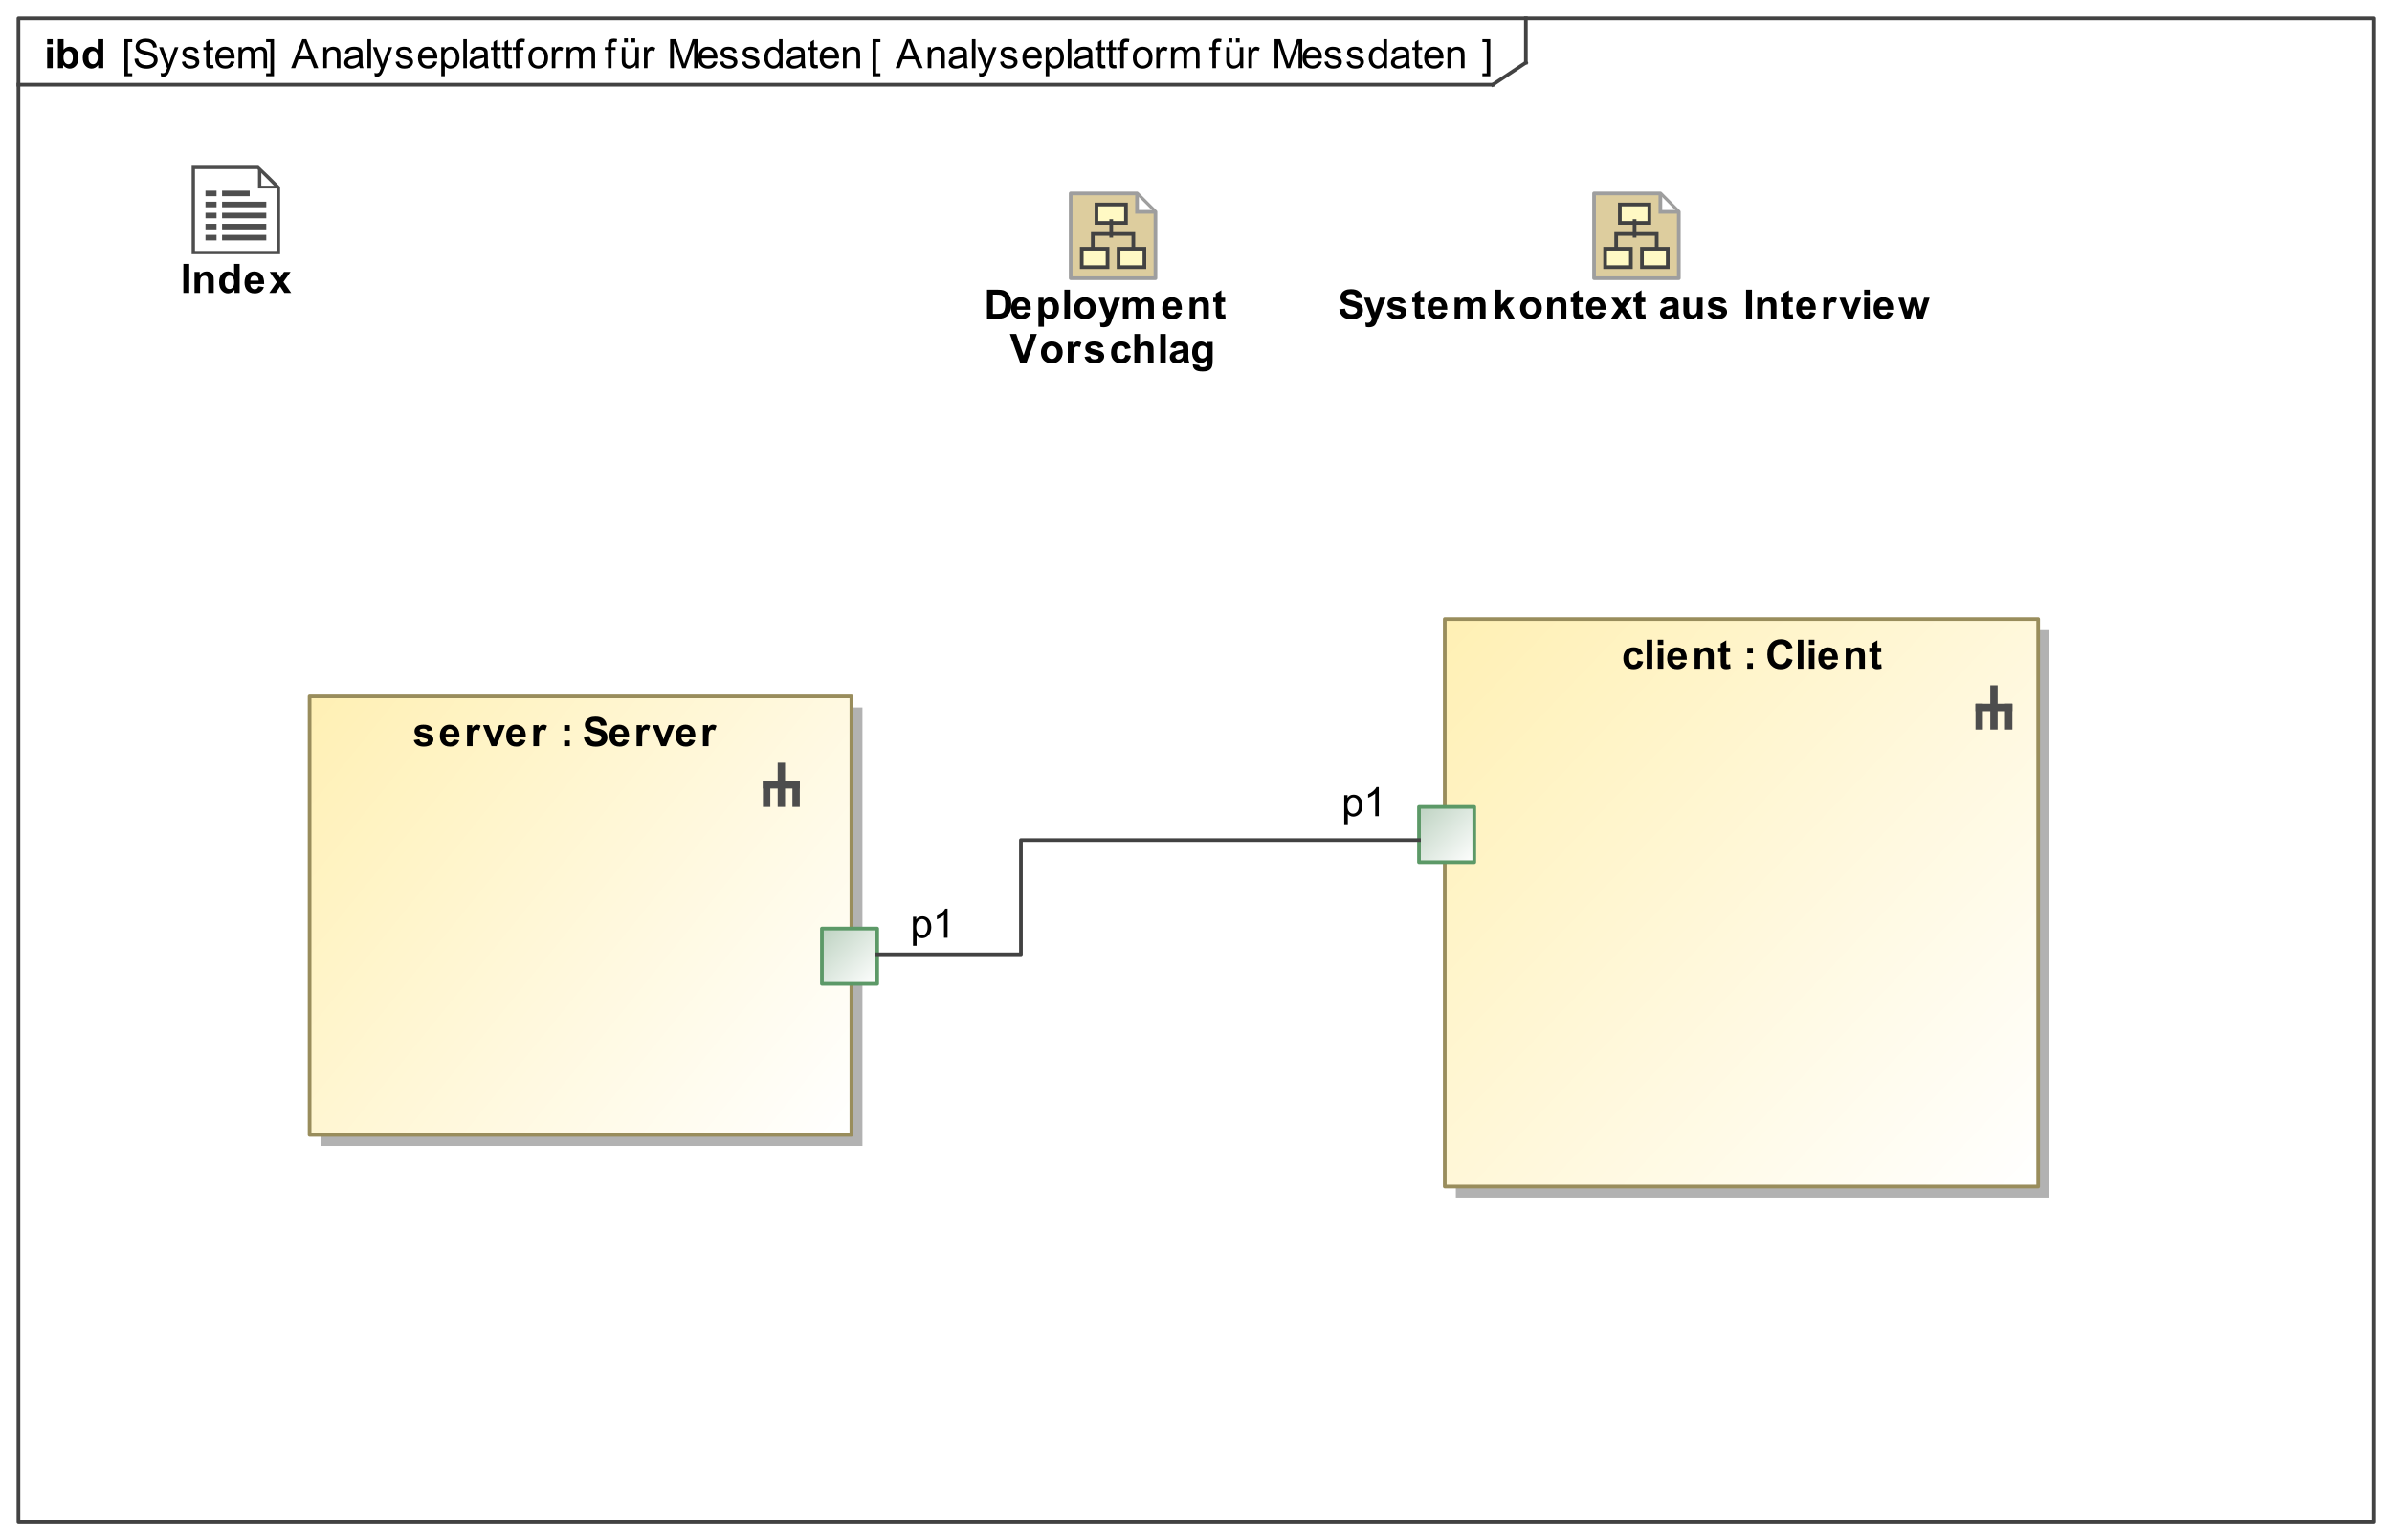<?xml version="1.0" encoding="UTF-8"?>
<!DOCTYPE svg PUBLIC '-//W3C//DTD SVG 1.0//EN'
          'http://www.w3.org/TR/2001/REC-SVG-20010904/DTD/svg10.dtd'>
<svg fill-opacity="1" xmlns:xlink="http://www.w3.org/1999/xlink" color-rendering="auto" color-interpolation="auto" text-rendering="auto" stroke="black" stroke-linecap="square" width="6.76in" stroke-miterlimit="10" shape-rendering="auto" stroke-opacity="1" fill="black" stroke-dasharray="none" font-weight="normal" stroke-width="1" viewBox="0 0 649 418" height="4.354in" xmlns="http://www.w3.org/2000/svg" font-family="&apos;Arial&apos;" font-style="normal" stroke-linejoin="miter" font-size="12" stroke-dashoffset="0" image-rendering="auto"
><rect x="0" y="0" width="649" height="418" fill="#333333" stroke="none"/><!--Generated by the Batik Graphics2D SVG Generator
 This is MagicDraw diagram.--><defs id="genericDefs"
  /><g
  ><defs id="defs1"
    ><linearGradient x1="392" gradientUnits="userSpaceOnUse" x2="553" y1="168" y2="322" id="linearGradient1" spreadMethod="pad"
      ><stop stop-opacity="1" stop-color="rgb(255,240,180)" offset="0%"
        /><stop stop-opacity="1" stop-color="white" offset="100%"
      /></linearGradient
      ><linearGradient x1="385" gradientUnits="userSpaceOnUse" x2="400" y1="219" y2="234" id="linearGradient2" spreadMethod="pad"
      ><stop stop-opacity="1" stop-color="rgb(189,210,193)" offset="0%"
        /><stop stop-opacity="1" stop-color="white" offset="100%"
      /></linearGradient
      ><linearGradient x1="84" gradientUnits="userSpaceOnUse" x2="231" y1="189" y2="308" id="linearGradient3" spreadMethod="pad"
      ><stop stop-opacity="1" stop-color="rgb(255,240,180)" offset="0%"
        /><stop stop-opacity="1" stop-color="white" offset="100%"
      /></linearGradient
      ><linearGradient x1="223" gradientUnits="userSpaceOnUse" x2="238" y1="252" y2="267" id="linearGradient4" spreadMethod="pad"
      ><stop stop-opacity="1" stop-color="rgb(189,210,193)" offset="0%"
        /><stop stop-opacity="1" stop-color="white" offset="100%"
      /></linearGradient
      ><linearGradient transform="matrix(1.0 0.0 -571.199 1.0 0.0 -808.801)" x1="578.699" x2="586.699" gradientUnits="userSpaceOnUse" y1="814.801" y2="814.801" id="gradient1" color-interpolation="sRGB" spreadMethod="pad"
      ><stop stop-color="rgb(255,249,196)" offset="0%"
        /><stop stop-color="rgb(255,253,231)" offset="100%"
      /></linearGradient
      ><linearGradient transform="matrix(1.0 0.0 -571.199 1.0 0.0 -808.801)" x1="574.699" x2="581.699" gradientUnits="userSpaceOnUse" y1="826.801" y2="826.801" id="gradient2" color-interpolation="sRGB" spreadMethod="pad"
      ><stop stop-color="rgb(255,249,196)" offset="0%"
        /><stop stop-color="rgb(255,253,231)" offset="100%"
      /></linearGradient
      ><linearGradient transform="matrix(1.0 0.0 -571.199 1.0 0.0 -808.801)" x1="584.699" x2="591.699" gradientUnits="userSpaceOnUse" y1="826.801" y2="826.801" id="gradient3" color-interpolation="sRGB" spreadMethod="pad"
      ><stop stop-color="rgb(255,249,196)" offset="0%"
        /><stop stop-color="rgb(255,253,231)" offset="100%"
      /></linearGradient
      ><clipPath clipPathUnits="userSpaceOnUse" id="clipPath1"
      ><path d="M0 0 L649 0 L649 418 L0 418 L0 0 Z"
      /></clipPath
      ><clipPath clipPathUnits="userSpaceOnUse" id="clipPath2"
      ><path d="M-432 -52 L217 -52 L217 366 L-432 366 L-432 -52 Z"
      /></clipPath
      ><clipPath clipPathUnits="userSpaceOnUse" id="clipPath3"
      ><path d="M0 0 L0 24 L24 24 L24 0 Z"
      /></clipPath
      ><clipPath clipPathUnits="userSpaceOnUse" id="clipPath4"
      ><path d="M-535 -186 L114 -186 L114 232 L-535 232 L-535 -186 Z"
      /></clipPath
      ><clipPath clipPathUnits="userSpaceOnUse" id="clipPath5"
      ><path d="M-206 -207 L443 -207 L443 211 L-206 211 L-206 -207 Z"
      /></clipPath
      ><clipPath clipPathUnits="userSpaceOnUse" id="clipPath6"
      ><path d="M-34.667 -30 L398 -30 L398 248.667 L-34.667 248.667 L-34.667 -30 Z"
      /></clipPath
      ><clipPath clipPathUnits="userSpaceOnUse" id="clipPath7"
      ><path d="M0 0 L0 16 L16 16 L16 0 Z"
      /></clipPath
      ><clipPath clipPathUnits="userSpaceOnUse" id="clipPath8"
      ><path d="M-290 -52 L359 -52 L359 366 L-290 366 L-290 -52 Z"
      /></clipPath
    ></defs
    ><g fill="white" stroke="white"
    ><rect x="0" width="649" height="418" y="0" clip-path="url(#clipPath1)" stroke="none"
    /></g
    ><g fill="rgb(66,66,66)" text-rendering="geometricPrecision" stroke-linecap="butt" stroke="rgb(66,66,66)" stroke-linejoin="round"
    ><rect fill="none" x="5" width="639" height="408" y="5" clip-path="url(#clipPath1)"
      /><line y2="23" fill="none" x1="5" clip-path="url(#clipPath1)" x2="405" y1="23"
      /><line y2="17" fill="none" x1="414" clip-path="url(#clipPath1)" x2="414" y1="5"
      /><line y2="17" fill="none" x1="405" clip-path="url(#clipPath1)" x2="414" y1="23"
      /><path fill="black" d="M242.984 18.498 L246.016 10.623 L247.125 10.623 L250.359 18.498 L249.172 18.498 L248.25 16.107 L244.953 16.107 L244.094 18.498 L242.984 18.498 ZM245.25 15.263 L247.922 15.263 L247.109 13.076 Q246.734 12.092 246.547 11.451 Q246.391 12.201 246.125 12.951 L245.25 15.263 ZM251.719 18.498 L251.719 12.795 L252.594 12.795 L252.594 13.607 Q253.219 12.67 254.406 12.67 Q254.922 12.67 255.359 12.849 Q255.797 13.029 256.008 13.334 Q256.219 13.638 256.312 14.045 Q256.359 14.326 256.359 14.998 L256.359 18.498 L255.391 18.498 L255.391 15.029 Q255.391 14.435 255.281 14.146 Q255.172 13.857 254.883 13.678 Q254.594 13.498 254.203 13.498 Q253.594 13.498 253.141 13.888 Q252.688 14.279 252.688 15.388 L252.688 18.498 L251.719 18.498 ZM261.453 17.795 Q260.906 18.248 260.414 18.435 Q259.922 18.623 259.344 18.623 Q258.406 18.623 257.898 18.162 Q257.391 17.701 257.391 16.998 Q257.391 16.576 257.586 16.232 Q257.781 15.888 258.086 15.678 Q258.391 15.467 258.781 15.357 Q259.062 15.279 259.641 15.217 Q260.812 15.076 261.359 14.873 Q261.375 14.685 261.375 14.623 Q261.375 14.029 261.094 13.795 Q260.734 13.467 260 13.467 Q259.312 13.467 258.992 13.701 Q258.672 13.935 258.516 14.545 L257.562 14.42 Q257.688 13.81 257.984 13.435 Q258.281 13.06 258.844 12.865 Q259.406 12.67 260.141 12.67 Q260.875 12.67 261.328 12.842 Q261.781 13.013 261.992 13.271 Q262.203 13.529 262.297 13.92 Q262.344 14.17 262.344 14.826 L262.344 16.107 Q262.344 17.451 262.406 17.81 Q262.469 18.17 262.656 18.498 L261.641 18.498 Q261.484 18.201 261.453 17.795 ZM261.359 15.638 Q260.844 15.857 259.781 15.998 Q259.188 16.092 258.945 16.193 Q258.703 16.295 258.562 16.506 Q258.422 16.717 258.422 16.967 Q258.422 17.357 258.719 17.615 Q259.016 17.873 259.578 17.873 Q260.141 17.873 260.57 17.623 Q261 17.373 261.219 16.951 Q261.359 16.623 261.359 15.982 L261.359 15.638 ZM263.703 18.498 L263.703 10.623 L264.672 10.623 L264.672 18.498 L263.703 18.498 ZM265.688 20.701 L265.578 19.795 Q265.891 19.873 266.125 19.873 Q266.453 19.873 266.648 19.763 Q266.844 19.654 266.953 19.467 Q267.047 19.326 267.25 18.748 Q267.281 18.67 267.344 18.513 L265.172 12.795 L266.219 12.795 L267.406 16.092 Q267.641 16.732 267.812 17.42 Q267.984 16.748 268.219 16.123 L269.438 12.795 L270.406 12.795 L268.234 18.592 Q267.891 19.529 267.688 19.888 Q267.438 20.373 267.102 20.592 Q266.766 20.81 266.312 20.81 Q266.031 20.81 265.688 20.701 ZM271.344 16.795 L272.297 16.638 Q272.375 17.217 272.742 17.521 Q273.109 17.826 273.766 17.826 Q274.438 17.826 274.758 17.56 Q275.078 17.295 275.078 16.92 Q275.078 16.592 274.797 16.404 Q274.594 16.279 273.812 16.076 Q272.75 15.81 272.336 15.615 Q271.922 15.42 271.711 15.076 Q271.5 14.732 271.5 14.31 Q271.5 13.92 271.672 13.599 Q271.844 13.279 272.156 13.06 Q272.375 12.888 272.766 12.779 Q273.156 12.67 273.594 12.67 Q274.266 12.67 274.773 12.857 Q275.281 13.045 275.523 13.381 Q275.766 13.717 275.859 14.263 L274.922 14.388 Q274.844 13.951 274.539 13.709 Q274.234 13.467 273.672 13.467 Q273 13.467 272.719 13.685 Q272.438 13.904 272.438 14.201 Q272.438 14.388 272.547 14.529 Q272.672 14.685 272.922 14.795 Q273.062 14.842 273.781 15.045 Q274.797 15.31 275.203 15.482 Q275.609 15.654 275.844 15.99 Q276.078 16.326 276.078 16.826 Q276.078 17.31 275.797 17.732 Q275.516 18.154 274.984 18.388 Q274.453 18.623 273.781 18.623 Q272.672 18.623 272.086 18.162 Q271.5 17.701 271.344 16.795 ZM281.625 16.654 L282.625 16.779 Q282.391 17.654 281.75 18.138 Q281.109 18.623 280.125 18.623 Q278.875 18.623 278.141 17.857 Q277.406 17.092 277.406 15.701 Q277.406 14.248 278.148 13.459 Q278.891 12.67 280.062 12.67 Q281.219 12.67 281.938 13.443 Q282.656 14.217 282.656 15.638 Q282.656 15.717 282.656 15.888 L278.406 15.888 Q278.453 16.826 278.93 17.326 Q279.406 17.826 280.125 17.826 Q280.656 17.826 281.031 17.552 Q281.406 17.279 281.625 16.654 ZM278.453 15.092 L281.641 15.092 Q281.578 14.373 281.281 14.013 Q280.812 13.467 280.078 13.467 Q279.406 13.467 278.953 13.912 Q278.5 14.357 278.453 15.092 ZM283.719 20.685 L283.719 12.795 L284.609 12.795 L284.609 13.529 Q284.922 13.107 285.312 12.888 Q285.703 12.67 286.266 12.67 Q286.984 12.67 287.547 13.045 Q288.109 13.42 288.391 14.099 Q288.672 14.779 288.672 15.607 Q288.672 16.482 288.359 17.177 Q288.047 17.873 287.445 18.248 Q286.844 18.623 286.188 18.623 Q285.703 18.623 285.32 18.42 Q284.938 18.217 284.688 17.904 L284.688 20.685 L283.719 20.685 ZM284.594 15.685 Q284.594 16.779 285.047 17.302 Q285.5 17.826 286.125 17.826 Q286.766 17.826 287.227 17.287 Q287.688 16.748 287.688 15.592 Q287.688 14.513 287.242 13.967 Q286.797 13.42 286.172 13.42 Q285.547 13.42 285.07 13.998 Q284.594 14.576 284.594 15.685 ZM289.703 18.498 L289.703 10.623 L290.672 10.623 L290.672 18.498 L289.703 18.498 ZM295.453 17.795 Q294.906 18.248 294.414 18.435 Q293.922 18.623 293.344 18.623 Q292.406 18.623 291.898 18.162 Q291.391 17.701 291.391 16.998 Q291.391 16.576 291.586 16.232 Q291.781 15.888 292.086 15.678 Q292.391 15.467 292.781 15.357 Q293.062 15.279 293.641 15.217 Q294.812 15.076 295.359 14.873 Q295.375 14.685 295.375 14.623 Q295.375 14.029 295.094 13.795 Q294.734 13.467 294 13.467 Q293.312 13.467 292.992 13.701 Q292.672 13.935 292.516 14.545 L291.562 14.42 Q291.688 13.81 291.984 13.435 Q292.281 13.06 292.844 12.865 Q293.406 12.67 294.141 12.67 Q294.875 12.67 295.328 12.842 Q295.781 13.013 295.992 13.271 Q296.203 13.529 296.297 13.92 Q296.344 14.17 296.344 14.826 L296.344 16.107 Q296.344 17.451 296.406 17.81 Q296.469 18.17 296.656 18.498 L295.641 18.498 Q295.484 18.201 295.453 17.795 ZM295.359 15.638 Q294.844 15.857 293.781 15.998 Q293.188 16.092 292.945 16.193 Q292.703 16.295 292.562 16.506 Q292.422 16.717 292.422 16.967 Q292.422 17.357 292.719 17.615 Q293.016 17.873 293.578 17.873 Q294.141 17.873 294.57 17.623 Q295 17.373 295.219 16.951 Q295.359 16.623 295.359 15.982 L295.359 15.638 ZM299.844 17.638 L299.969 18.482 Q299.562 18.576 299.25 18.576 Q298.719 18.576 298.43 18.404 Q298.141 18.232 298.023 17.967 Q297.906 17.701 297.906 16.826 L297.906 13.545 L297.188 13.545 L297.188 12.795 L297.906 12.795 L297.906 11.388 L298.859 10.795 L298.859 12.795 L299.844 12.795 L299.844 13.545 L298.859 13.545 L298.859 16.888 Q298.859 17.295 298.914 17.412 Q298.969 17.529 299.086 17.599 Q299.203 17.67 299.406 17.67 Q299.578 17.67 299.844 17.638 ZM302.844 17.638 L302.969 18.482 Q302.562 18.576 302.25 18.576 Q301.719 18.576 301.43 18.404 Q301.141 18.232 301.023 17.967 Q300.906 17.701 300.906 16.826 L300.906 13.545 L300.188 13.545 L300.188 12.795 L300.906 12.795 L300.906 11.388 L301.859 10.795 L301.859 12.795 L302.844 12.795 L302.844 13.545 L301.859 13.545 L301.859 16.888 Q301.859 17.295 301.914 17.412 Q301.969 17.529 302.086 17.599 Q302.203 17.67 302.406 17.67 Q302.578 17.67 302.844 17.638 ZM303.953 18.498 L303.953 13.545 L303.109 13.545 L303.109 12.795 L303.953 12.795 L303.953 12.185 Q303.953 11.607 304.062 11.326 Q304.203 10.951 304.555 10.717 Q304.906 10.482 305.531 10.482 Q305.938 10.482 306.438 10.592 L306.297 11.435 Q305.984 11.373 305.719 11.373 Q305.281 11.373 305.102 11.56 Q304.922 11.748 304.922 12.263 L304.922 12.795 L306.031 12.795 L306.031 13.545 L304.922 13.545 L304.922 18.498 L303.953 18.498 ZM307.359 15.638 Q307.359 14.06 308.25 13.295 Q308.984 12.67 310.047 12.67 Q311.219 12.67 311.961 13.435 Q312.703 14.201 312.703 15.56 Q312.703 16.67 312.375 17.302 Q312.047 17.935 311.414 18.279 Q310.781 18.623 310.047 18.623 Q308.844 18.623 308.102 17.857 Q307.359 17.092 307.359 15.638 ZM308.359 15.638 Q308.359 16.748 308.836 17.287 Q309.312 17.826 310.047 17.826 Q310.766 17.826 311.242 17.279 Q311.719 16.732 311.719 15.607 Q311.719 14.56 311.234 14.013 Q310.75 13.467 310.047 13.467 Q309.312 13.467 308.836 14.006 Q308.359 14.545 308.359 15.638 ZM313.719 18.498 L313.719 12.795 L314.578 12.795 L314.578 13.654 Q314.922 13.045 315.203 12.857 Q315.484 12.67 315.812 12.67 Q316.312 12.67 316.812 12.982 L316.484 13.873 Q316.125 13.67 315.766 13.67 Q315.453 13.67 315.203 13.857 Q314.953 14.045 314.844 14.388 Q314.688 14.904 314.688 15.513 L314.688 18.498 L313.719 18.498 ZM317.719 18.498 L317.719 12.795 L318.594 12.795 L318.594 13.592 Q318.859 13.17 319.305 12.92 Q319.75 12.67 320.312 12.67 Q320.953 12.67 321.359 12.928 Q321.766 13.185 321.938 13.67 Q322.609 12.67 323.688 12.67 Q324.547 12.67 325 13.138 Q325.453 13.607 325.453 14.576 L325.453 18.498 L324.5 18.498 L324.5 14.904 Q324.5 14.326 324.406 14.068 Q324.312 13.81 324.062 13.654 Q323.812 13.498 323.484 13.498 Q322.875 13.498 322.477 13.904 Q322.078 14.31 322.078 15.185 L322.078 18.498 L321.109 18.498 L321.109 14.795 Q321.109 14.154 320.875 13.826 Q320.641 13.498 320.109 13.498 Q319.703 13.498 319.352 13.717 Q319 13.935 318.844 14.349 Q318.688 14.763 318.688 15.545 L318.688 18.498 L317.719 18.498 ZM328.953 18.498 L328.953 13.545 L328.109 13.545 L328.109 12.795 L328.953 12.795 L328.953 12.185 Q328.953 11.607 329.062 11.326 Q329.203 10.951 329.555 10.717 Q329.906 10.482 330.531 10.482 Q330.938 10.482 331.438 10.592 L331.297 11.435 Q330.984 11.373 330.719 11.373 Q330.281 11.373 330.102 11.56 Q329.922 11.748 329.922 12.263 L329.922 12.795 L331.031 12.795 L331.031 13.545 L329.922 13.545 L329.922 18.498 L328.953 18.498 ZM336.469 18.498 L336.469 17.654 Q335.797 18.623 334.656 18.623 Q334.156 18.623 333.711 18.427 Q333.266 18.232 333.055 17.943 Q332.844 17.654 332.766 17.232 Q332.703 16.951 332.703 16.326 L332.703 12.795 L333.672 12.795 L333.672 15.951 Q333.672 16.717 333.734 16.982 Q333.828 17.357 334.117 17.576 Q334.406 17.795 334.844 17.795 Q335.281 17.795 335.664 17.568 Q336.047 17.342 336.203 16.959 Q336.359 16.576 336.359 15.857 L336.359 12.795 L337.328 12.795 L337.328 18.498 L336.469 18.498 ZM333.328 11.498 L333.328 10.404 L334.344 10.404 L334.344 11.498 L333.328 11.498 ZM335.328 11.498 L335.328 10.404 L336.344 10.404 L336.344 11.498 L335.328 11.498 ZM338.719 18.498 L338.719 12.795 L339.578 12.795 L339.578 13.654 Q339.922 13.045 340.203 12.857 Q340.484 12.67 340.812 12.67 Q341.312 12.67 341.812 12.982 L341.484 13.873 Q341.125 13.67 340.766 13.67 Q340.453 13.67 340.203 13.857 Q339.953 14.045 339.844 14.388 Q339.688 14.904 339.688 15.513 L339.688 18.498 L338.719 18.498 ZM345.812 18.498 L345.812 10.623 L347.391 10.623 L349.25 16.201 Q349.5 16.982 349.625 17.357 Q349.766 16.935 350.047 16.107 L351.922 10.623 L353.328 10.623 L353.328 18.498 L352.328 18.498 L352.328 11.904 L350.031 18.498 L349.094 18.498 L346.828 11.795 L346.828 18.498 L345.812 18.498 ZM357.625 16.654 L358.625 16.779 Q358.391 17.654 357.75 18.138 Q357.109 18.623 356.125 18.623 Q354.875 18.623 354.141 17.857 Q353.406 17.092 353.406 15.701 Q353.406 14.248 354.148 13.459 Q354.891 12.67 356.062 12.67 Q357.219 12.67 357.938 13.443 Q358.656 14.217 358.656 15.638 Q358.656 15.717 358.656 15.888 L354.406 15.888 Q354.453 16.826 354.93 17.326 Q355.406 17.826 356.125 17.826 Q356.656 17.826 357.031 17.552 Q357.406 17.279 357.625 16.654 ZM354.453 15.092 L357.641 15.092 Q357.578 14.373 357.281 14.013 Q356.812 13.467 356.078 13.467 Q355.406 13.467 354.953 13.912 Q354.5 14.357 354.453 15.092 ZM359.344 16.795 L360.297 16.638 Q360.375 17.217 360.742 17.521 Q361.109 17.826 361.766 17.826 Q362.438 17.826 362.758 17.56 Q363.078 17.295 363.078 16.92 Q363.078 16.592 362.797 16.404 Q362.594 16.279 361.812 16.076 Q360.75 15.81 360.336 15.615 Q359.922 15.42 359.711 15.076 Q359.5 14.732 359.5 14.31 Q359.5 13.92 359.672 13.599 Q359.844 13.279 360.156 13.06 Q360.375 12.888 360.766 12.779 Q361.156 12.67 361.594 12.67 Q362.266 12.67 362.773 12.857 Q363.281 13.045 363.523 13.381 Q363.766 13.717 363.859 14.263 L362.922 14.388 Q362.844 13.951 362.539 13.709 Q362.234 13.467 361.672 13.467 Q361 13.467 360.719 13.685 Q360.438 13.904 360.438 14.201 Q360.438 14.388 360.547 14.529 Q360.672 14.685 360.922 14.795 Q361.062 14.842 361.781 15.045 Q362.797 15.31 363.203 15.482 Q363.609 15.654 363.844 15.99 Q364.078 16.326 364.078 16.826 Q364.078 17.31 363.797 17.732 Q363.516 18.154 362.984 18.388 Q362.453 18.623 361.781 18.623 Q360.672 18.623 360.086 18.162 Q359.5 17.701 359.344 16.795 ZM365.344 16.795 L366.297 16.638 Q366.375 17.217 366.742 17.521 Q367.109 17.826 367.766 17.826 Q368.438 17.826 368.758 17.56 Q369.078 17.295 369.078 16.92 Q369.078 16.592 368.797 16.404 Q368.594 16.279 367.812 16.076 Q366.75 15.81 366.336 15.615 Q365.922 15.42 365.711 15.076 Q365.5 14.732 365.5 14.31 Q365.5 13.92 365.672 13.599 Q365.844 13.279 366.156 13.06 Q366.375 12.888 366.766 12.779 Q367.156 12.67 367.594 12.67 Q368.266 12.67 368.773 12.857 Q369.281 13.045 369.523 13.381 Q369.766 13.717 369.859 14.263 L368.922 14.388 Q368.844 13.951 368.539 13.709 Q368.234 13.467 367.672 13.467 Q367 13.467 366.719 13.685 Q366.438 13.904 366.438 14.201 Q366.438 14.388 366.547 14.529 Q366.672 14.685 366.922 14.795 Q367.062 14.842 367.781 15.045 Q368.797 15.31 369.203 15.482 Q369.609 15.654 369.844 15.99 Q370.078 16.326 370.078 16.826 Q370.078 17.31 369.797 17.732 Q369.516 18.154 368.984 18.388 Q368.453 18.623 367.781 18.623 Q366.672 18.623 366.086 18.162 Q365.5 17.701 365.344 16.795 ZM375.422 18.498 L375.422 17.779 Q374.891 18.623 373.828 18.623 Q373.156 18.623 372.578 18.248 Q372 17.873 371.688 17.201 Q371.375 16.529 371.375 15.654 Q371.375 14.795 371.664 14.099 Q371.953 13.404 372.516 13.037 Q373.078 12.67 373.781 12.67 Q374.297 12.67 374.703 12.888 Q375.109 13.107 375.359 13.451 L375.359 10.623 L376.328 10.623 L376.328 18.498 L375.422 18.498 ZM372.375 15.654 Q372.375 16.748 372.836 17.287 Q373.297 17.826 373.922 17.826 Q374.562 17.826 375 17.31 Q375.438 16.795 375.438 15.732 Q375.438 14.56 374.992 14.013 Q374.547 13.467 373.875 13.467 Q373.234 13.467 372.805 13.99 Q372.375 14.513 372.375 15.654 ZM381.453 17.795 Q380.906 18.248 380.414 18.435 Q379.922 18.623 379.344 18.623 Q378.406 18.623 377.898 18.162 Q377.391 17.701 377.391 16.998 Q377.391 16.576 377.586 16.232 Q377.781 15.888 378.086 15.678 Q378.391 15.467 378.781 15.357 Q379.062 15.279 379.641 15.217 Q380.812 15.076 381.359 14.873 Q381.375 14.685 381.375 14.623 Q381.375 14.029 381.094 13.795 Q380.734 13.467 380 13.467 Q379.312 13.467 378.992 13.701 Q378.672 13.935 378.516 14.545 L377.562 14.42 Q377.688 13.81 377.984 13.435 Q378.281 13.06 378.844 12.865 Q379.406 12.67 380.141 12.67 Q380.875 12.67 381.328 12.842 Q381.781 13.013 381.992 13.271 Q382.203 13.529 382.297 13.92 Q382.344 14.17 382.344 14.826 L382.344 16.107 Q382.344 17.451 382.406 17.81 Q382.469 18.17 382.656 18.498 L381.641 18.498 Q381.484 18.201 381.453 17.795 ZM381.359 15.638 Q380.844 15.857 379.781 15.998 Q379.188 16.092 378.945 16.193 Q378.703 16.295 378.562 16.506 Q378.422 16.717 378.422 16.967 Q378.422 17.357 378.719 17.615 Q379.016 17.873 379.578 17.873 Q380.141 17.873 380.57 17.623 Q381 17.373 381.219 16.951 Q381.359 16.623 381.359 15.982 L381.359 15.638 ZM385.844 17.638 L385.969 18.482 Q385.562 18.576 385.25 18.576 Q384.719 18.576 384.43 18.404 Q384.141 18.232 384.023 17.967 Q383.906 17.701 383.906 16.826 L383.906 13.545 L383.188 13.545 L383.188 12.795 L383.906 12.795 L383.906 11.388 L384.859 10.795 L384.859 12.795 L385.844 12.795 L385.844 13.545 L384.859 13.545 L384.859 16.888 Q384.859 17.295 384.914 17.412 Q384.969 17.529 385.086 17.599 Q385.203 17.67 385.406 17.67 Q385.578 17.67 385.844 17.638 ZM390.625 16.654 L391.625 16.779 Q391.391 17.654 390.75 18.138 Q390.109 18.623 389.125 18.623 Q387.875 18.623 387.141 17.857 Q386.406 17.092 386.406 15.701 Q386.406 14.248 387.148 13.459 Q387.891 12.67 389.062 12.67 Q390.219 12.67 390.938 13.443 Q391.656 14.217 391.656 15.638 Q391.656 15.717 391.656 15.888 L387.406 15.888 Q387.453 16.826 387.93 17.326 Q388.406 17.826 389.125 17.826 Q389.656 17.826 390.031 17.552 Q390.406 17.279 390.625 16.654 ZM387.453 15.092 L390.641 15.092 Q390.578 14.373 390.281 14.013 Q389.812 13.467 389.078 13.467 Q388.406 13.467 387.953 13.912 Q387.5 14.357 387.453 15.092 ZM392.719 18.498 L392.719 12.795 L393.594 12.795 L393.594 13.607 Q394.219 12.67 395.406 12.67 Q395.922 12.67 396.359 12.849 Q396.797 13.029 397.008 13.334 Q397.219 13.638 397.312 14.045 Q397.359 14.326 397.359 14.998 L397.359 18.498 L396.391 18.498 L396.391 15.029 Q396.391 14.435 396.281 14.146 Q396.172 13.857 395.883 13.678 Q395.594 13.498 395.203 13.498 Q394.594 13.498 394.141 13.888 Q393.688 14.279 393.688 15.388 L393.688 18.498 L392.719 18.498 Z" clip-path="url(#clipPath1)" stroke="none"
      /><path fill="black" d="M78.984 18.498 L82.016 10.623 L83.125 10.623 L86.359 18.498 L85.172 18.498 L84.25 16.107 L80.953 16.107 L80.094 18.498 L78.984 18.498 ZM81.25 15.263 L83.922 15.263 L83.109 13.076 Q82.734 12.092 82.547 11.451 Q82.391 12.201 82.125 12.951 L81.25 15.263 ZM87.719 18.498 L87.719 12.795 L88.594 12.795 L88.594 13.607 Q89.219 12.67 90.406 12.67 Q90.922 12.67 91.359 12.849 Q91.797 13.029 92.008 13.334 Q92.219 13.638 92.312 14.045 Q92.359 14.326 92.359 14.998 L92.359 18.498 L91.391 18.498 L91.391 15.029 Q91.391 14.435 91.281 14.146 Q91.172 13.857 90.883 13.678 Q90.594 13.498 90.203 13.498 Q89.594 13.498 89.141 13.888 Q88.688 14.279 88.688 15.388 L88.688 18.498 L87.719 18.498 ZM97.453 17.795 Q96.906 18.248 96.414 18.435 Q95.922 18.623 95.344 18.623 Q94.406 18.623 93.898 18.162 Q93.391 17.701 93.391 16.998 Q93.391 16.576 93.586 16.232 Q93.781 15.888 94.086 15.678 Q94.391 15.467 94.781 15.357 Q95.062 15.279 95.641 15.217 Q96.812 15.076 97.359 14.873 Q97.375 14.685 97.375 14.623 Q97.375 14.029 97.094 13.795 Q96.734 13.467 96 13.467 Q95.312 13.467 94.992 13.701 Q94.672 13.935 94.516 14.545 L93.562 14.42 Q93.688 13.81 93.984 13.435 Q94.281 13.06 94.844 12.865 Q95.406 12.67 96.141 12.67 Q96.875 12.67 97.328 12.842 Q97.781 13.013 97.992 13.271 Q98.203 13.529 98.297 13.92 Q98.344 14.17 98.344 14.826 L98.344 16.107 Q98.344 17.451 98.406 17.81 Q98.469 18.17 98.656 18.498 L97.641 18.498 Q97.484 18.201 97.453 17.795 ZM97.359 15.638 Q96.844 15.857 95.781 15.998 Q95.188 16.092 94.945 16.193 Q94.703 16.295 94.562 16.506 Q94.422 16.717 94.422 16.967 Q94.422 17.357 94.719 17.615 Q95.016 17.873 95.578 17.873 Q96.141 17.873 96.57 17.623 Q97 17.373 97.219 16.951 Q97.359 16.623 97.359 15.982 L97.359 15.638 ZM99.703 18.498 L99.703 10.623 L100.672 10.623 L100.672 18.498 L99.703 18.498 ZM101.688 20.701 L101.578 19.795 Q101.891 19.873 102.125 19.873 Q102.453 19.873 102.648 19.763 Q102.844 19.654 102.953 19.467 Q103.047 19.326 103.25 18.748 Q103.281 18.67 103.344 18.513 L101.172 12.795 L102.219 12.795 L103.406 16.092 Q103.641 16.732 103.812 17.42 Q103.984 16.748 104.219 16.123 L105.438 12.795 L106.406 12.795 L104.234 18.592 Q103.891 19.529 103.688 19.888 Q103.438 20.373 103.102 20.592 Q102.766 20.81 102.312 20.81 Q102.031 20.81 101.688 20.701 ZM107.344 16.795 L108.297 16.638 Q108.375 17.217 108.742 17.521 Q109.109 17.826 109.766 17.826 Q110.438 17.826 110.758 17.56 Q111.078 17.295 111.078 16.92 Q111.078 16.592 110.797 16.404 Q110.594 16.279 109.812 16.076 Q108.75 15.81 108.336 15.615 Q107.922 15.42 107.711 15.076 Q107.5 14.732 107.5 14.31 Q107.5 13.92 107.672 13.599 Q107.844 13.279 108.156 13.06 Q108.375 12.888 108.766 12.779 Q109.156 12.67 109.594 12.67 Q110.266 12.67 110.773 12.857 Q111.281 13.045 111.523 13.381 Q111.766 13.717 111.859 14.263 L110.922 14.388 Q110.844 13.951 110.539 13.709 Q110.234 13.467 109.672 13.467 Q109 13.467 108.719 13.685 Q108.438 13.904 108.438 14.201 Q108.438 14.388 108.547 14.529 Q108.672 14.685 108.922 14.795 Q109.062 14.842 109.781 15.045 Q110.797 15.31 111.203 15.482 Q111.609 15.654 111.844 15.99 Q112.078 16.326 112.078 16.826 Q112.078 17.31 111.797 17.732 Q111.516 18.154 110.984 18.388 Q110.453 18.623 109.781 18.623 Q108.672 18.623 108.086 18.162 Q107.5 17.701 107.344 16.795 ZM117.625 16.654 L118.625 16.779 Q118.391 17.654 117.75 18.138 Q117.109 18.623 116.125 18.623 Q114.875 18.623 114.141 17.857 Q113.406 17.092 113.406 15.701 Q113.406 14.248 114.148 13.459 Q114.891 12.67 116.062 12.67 Q117.219 12.67 117.938 13.443 Q118.656 14.217 118.656 15.638 Q118.656 15.717 118.656 15.888 L114.406 15.888 Q114.453 16.826 114.93 17.326 Q115.406 17.826 116.125 17.826 Q116.656 17.826 117.031 17.552 Q117.406 17.279 117.625 16.654 ZM114.453 15.092 L117.641 15.092 Q117.578 14.373 117.281 14.013 Q116.812 13.467 116.078 13.467 Q115.406 13.467 114.953 13.912 Q114.5 14.357 114.453 15.092 ZM119.719 20.685 L119.719 12.795 L120.609 12.795 L120.609 13.529 Q120.922 13.107 121.312 12.888 Q121.703 12.67 122.266 12.67 Q122.984 12.67 123.547 13.045 Q124.109 13.42 124.391 14.099 Q124.672 14.779 124.672 15.607 Q124.672 16.482 124.359 17.177 Q124.047 17.873 123.445 18.248 Q122.844 18.623 122.188 18.623 Q121.703 18.623 121.32 18.42 Q120.938 18.217 120.688 17.904 L120.688 20.685 L119.719 20.685 ZM120.594 15.685 Q120.594 16.779 121.047 17.302 Q121.5 17.826 122.125 17.826 Q122.766 17.826 123.227 17.287 Q123.688 16.748 123.688 15.592 Q123.688 14.513 123.242 13.967 Q122.797 13.42 122.172 13.42 Q121.547 13.42 121.07 13.998 Q120.594 14.576 120.594 15.685 ZM125.703 18.498 L125.703 10.623 L126.672 10.623 L126.672 18.498 L125.703 18.498 ZM131.453 17.795 Q130.906 18.248 130.414 18.435 Q129.922 18.623 129.344 18.623 Q128.406 18.623 127.898 18.162 Q127.391 17.701 127.391 16.998 Q127.391 16.576 127.586 16.232 Q127.781 15.888 128.086 15.678 Q128.391 15.467 128.781 15.357 Q129.062 15.279 129.641 15.217 Q130.812 15.076 131.359 14.873 Q131.375 14.685 131.375 14.623 Q131.375 14.029 131.094 13.795 Q130.734 13.467 130 13.467 Q129.312 13.467 128.992 13.701 Q128.672 13.935 128.516 14.545 L127.562 14.42 Q127.688 13.81 127.984 13.435 Q128.281 13.06 128.844 12.865 Q129.406 12.67 130.141 12.67 Q130.875 12.67 131.328 12.842 Q131.781 13.013 131.992 13.271 Q132.203 13.529 132.297 13.92 Q132.344 14.17 132.344 14.826 L132.344 16.107 Q132.344 17.451 132.406 17.81 Q132.469 18.17 132.656 18.498 L131.641 18.498 Q131.484 18.201 131.453 17.795 ZM131.359 15.638 Q130.844 15.857 129.781 15.998 Q129.188 16.092 128.945 16.193 Q128.703 16.295 128.562 16.506 Q128.422 16.717 128.422 16.967 Q128.422 17.357 128.719 17.615 Q129.016 17.873 129.578 17.873 Q130.141 17.873 130.57 17.623 Q131 17.373 131.219 16.951 Q131.359 16.623 131.359 15.982 L131.359 15.638 ZM135.844 17.638 L135.969 18.482 Q135.562 18.576 135.25 18.576 Q134.719 18.576 134.43 18.404 Q134.141 18.232 134.023 17.967 Q133.906 17.701 133.906 16.826 L133.906 13.545 L133.188 13.545 L133.188 12.795 L133.906 12.795 L133.906 11.388 L134.859 10.795 L134.859 12.795 L135.844 12.795 L135.844 13.545 L134.859 13.545 L134.859 16.888 Q134.859 17.295 134.914 17.412 Q134.969 17.529 135.086 17.599 Q135.203 17.67 135.406 17.67 Q135.578 17.67 135.844 17.638 ZM138.844 17.638 L138.969 18.482 Q138.562 18.576 138.25 18.576 Q137.719 18.576 137.43 18.404 Q137.141 18.232 137.023 17.967 Q136.906 17.701 136.906 16.826 L136.906 13.545 L136.188 13.545 L136.188 12.795 L136.906 12.795 L136.906 11.388 L137.859 10.795 L137.859 12.795 L138.844 12.795 L138.844 13.545 L137.859 13.545 L137.859 16.888 Q137.859 17.295 137.914 17.412 Q137.969 17.529 138.086 17.599 Q138.203 17.67 138.406 17.67 Q138.578 17.67 138.844 17.638 ZM139.953 18.498 L139.953 13.545 L139.109 13.545 L139.109 12.795 L139.953 12.795 L139.953 12.185 Q139.953 11.607 140.062 11.326 Q140.203 10.951 140.555 10.717 Q140.906 10.482 141.531 10.482 Q141.938 10.482 142.438 10.592 L142.297 11.435 Q141.984 11.373 141.719 11.373 Q141.281 11.373 141.102 11.56 Q140.922 11.748 140.922 12.263 L140.922 12.795 L142.031 12.795 L142.031 13.545 L140.922 13.545 L140.922 18.498 L139.953 18.498 ZM143.359 15.638 Q143.359 14.06 144.25 13.295 Q144.984 12.67 146.047 12.67 Q147.219 12.67 147.961 13.435 Q148.703 14.201 148.703 15.56 Q148.703 16.67 148.375 17.302 Q148.047 17.935 147.414 18.279 Q146.781 18.623 146.047 18.623 Q144.844 18.623 144.102 17.857 Q143.359 17.092 143.359 15.638 ZM144.359 15.638 Q144.359 16.748 144.836 17.287 Q145.312 17.826 146.047 17.826 Q146.766 17.826 147.242 17.279 Q147.719 16.732 147.719 15.607 Q147.719 14.56 147.234 14.013 Q146.75 13.467 146.047 13.467 Q145.312 13.467 144.836 14.006 Q144.359 14.545 144.359 15.638 ZM149.719 18.498 L149.719 12.795 L150.578 12.795 L150.578 13.654 Q150.922 13.045 151.203 12.857 Q151.484 12.67 151.812 12.67 Q152.312 12.67 152.812 12.982 L152.484 13.873 Q152.125 13.67 151.766 13.67 Q151.453 13.67 151.203 13.857 Q150.953 14.045 150.844 14.388 Q150.688 14.904 150.688 15.513 L150.688 18.498 L149.719 18.498 ZM153.719 18.498 L153.719 12.795 L154.594 12.795 L154.594 13.592 Q154.859 13.17 155.305 12.92 Q155.75 12.67 156.312 12.67 Q156.953 12.67 157.359 12.928 Q157.766 13.185 157.938 13.67 Q158.609 12.67 159.688 12.67 Q160.547 12.67 161 13.138 Q161.453 13.607 161.453 14.576 L161.453 18.498 L160.5 18.498 L160.5 14.904 Q160.5 14.326 160.406 14.068 Q160.312 13.81 160.062 13.654 Q159.812 13.498 159.484 13.498 Q158.875 13.498 158.477 13.904 Q158.078 14.31 158.078 15.185 L158.078 18.498 L157.109 18.498 L157.109 14.795 Q157.109 14.154 156.875 13.826 Q156.641 13.498 156.109 13.498 Q155.703 13.498 155.352 13.717 Q155 13.935 154.844 14.349 Q154.688 14.763 154.688 15.545 L154.688 18.498 L153.719 18.498 ZM164.953 18.498 L164.953 13.545 L164.109 13.545 L164.109 12.795 L164.953 12.795 L164.953 12.185 Q164.953 11.607 165.062 11.326 Q165.203 10.951 165.555 10.717 Q165.906 10.482 166.531 10.482 Q166.938 10.482 167.438 10.592 L167.297 11.435 Q166.984 11.373 166.719 11.373 Q166.281 11.373 166.102 11.56 Q165.922 11.748 165.922 12.263 L165.922 12.795 L167.031 12.795 L167.031 13.545 L165.922 13.545 L165.922 18.498 L164.953 18.498 ZM172.469 18.498 L172.469 17.654 Q171.797 18.623 170.656 18.623 Q170.156 18.623 169.711 18.427 Q169.266 18.232 169.055 17.943 Q168.844 17.654 168.766 17.232 Q168.703 16.951 168.703 16.326 L168.703 12.795 L169.672 12.795 L169.672 15.951 Q169.672 16.717 169.734 16.982 Q169.828 17.357 170.117 17.576 Q170.406 17.795 170.844 17.795 Q171.281 17.795 171.664 17.568 Q172.047 17.342 172.203 16.959 Q172.359 16.576 172.359 15.857 L172.359 12.795 L173.328 12.795 L173.328 18.498 L172.469 18.498 ZM169.328 11.498 L169.328 10.404 L170.344 10.404 L170.344 11.498 L169.328 11.498 ZM171.328 11.498 L171.328 10.404 L172.344 10.404 L172.344 11.498 L171.328 11.498 ZM174.719 18.498 L174.719 12.795 L175.578 12.795 L175.578 13.654 Q175.922 13.045 176.203 12.857 Q176.484 12.67 176.812 12.67 Q177.312 12.67 177.812 12.982 L177.484 13.873 Q177.125 13.67 176.766 13.67 Q176.453 13.67 176.203 13.857 Q175.953 14.045 175.844 14.388 Q175.688 14.904 175.688 15.513 L175.688 18.498 L174.719 18.498 ZM181.812 18.498 L181.812 10.623 L183.391 10.623 L185.25 16.201 Q185.5 16.982 185.625 17.357 Q185.766 16.935 186.047 16.107 L187.922 10.623 L189.328 10.623 L189.328 18.498 L188.328 18.498 L188.328 11.904 L186.031 18.498 L185.094 18.498 L182.828 11.795 L182.828 18.498 L181.812 18.498 ZM193.625 16.654 L194.625 16.779 Q194.391 17.654 193.75 18.138 Q193.109 18.623 192.125 18.623 Q190.875 18.623 190.141 17.857 Q189.406 17.092 189.406 15.701 Q189.406 14.248 190.148 13.459 Q190.891 12.67 192.062 12.67 Q193.219 12.67 193.938 13.443 Q194.656 14.217 194.656 15.638 Q194.656 15.717 194.656 15.888 L190.406 15.888 Q190.453 16.826 190.93 17.326 Q191.406 17.826 192.125 17.826 Q192.656 17.826 193.031 17.552 Q193.406 17.279 193.625 16.654 ZM190.453 15.092 L193.641 15.092 Q193.578 14.373 193.281 14.013 Q192.812 13.467 192.078 13.467 Q191.406 13.467 190.953 13.912 Q190.5 14.357 190.453 15.092 ZM195.344 16.795 L196.297 16.638 Q196.375 17.217 196.742 17.521 Q197.109 17.826 197.766 17.826 Q198.438 17.826 198.758 17.56 Q199.078 17.295 199.078 16.92 Q199.078 16.592 198.797 16.404 Q198.594 16.279 197.812 16.076 Q196.75 15.81 196.336 15.615 Q195.922 15.42 195.711 15.076 Q195.5 14.732 195.5 14.31 Q195.5 13.92 195.672 13.599 Q195.844 13.279 196.156 13.06 Q196.375 12.888 196.766 12.779 Q197.156 12.67 197.594 12.67 Q198.266 12.67 198.773 12.857 Q199.281 13.045 199.523 13.381 Q199.766 13.717 199.859 14.263 L198.922 14.388 Q198.844 13.951 198.539 13.709 Q198.234 13.467 197.672 13.467 Q197 13.467 196.719 13.685 Q196.438 13.904 196.438 14.201 Q196.438 14.388 196.547 14.529 Q196.672 14.685 196.922 14.795 Q197.062 14.842 197.781 15.045 Q198.797 15.31 199.203 15.482 Q199.609 15.654 199.844 15.99 Q200.078 16.326 200.078 16.826 Q200.078 17.31 199.797 17.732 Q199.516 18.154 198.984 18.388 Q198.453 18.623 197.781 18.623 Q196.672 18.623 196.086 18.162 Q195.5 17.701 195.344 16.795 ZM201.344 16.795 L202.297 16.638 Q202.375 17.217 202.742 17.521 Q203.109 17.826 203.766 17.826 Q204.438 17.826 204.758 17.56 Q205.078 17.295 205.078 16.92 Q205.078 16.592 204.797 16.404 Q204.594 16.279 203.812 16.076 Q202.75 15.81 202.336 15.615 Q201.922 15.42 201.711 15.076 Q201.5 14.732 201.5 14.31 Q201.5 13.92 201.672 13.599 Q201.844 13.279 202.156 13.06 Q202.375 12.888 202.766 12.779 Q203.156 12.67 203.594 12.67 Q204.266 12.67 204.773 12.857 Q205.281 13.045 205.523 13.381 Q205.766 13.717 205.859 14.263 L204.922 14.388 Q204.844 13.951 204.539 13.709 Q204.234 13.467 203.672 13.467 Q203 13.467 202.719 13.685 Q202.438 13.904 202.438 14.201 Q202.438 14.388 202.547 14.529 Q202.672 14.685 202.922 14.795 Q203.062 14.842 203.781 15.045 Q204.797 15.31 205.203 15.482 Q205.609 15.654 205.844 15.99 Q206.078 16.326 206.078 16.826 Q206.078 17.31 205.797 17.732 Q205.516 18.154 204.984 18.388 Q204.453 18.623 203.781 18.623 Q202.672 18.623 202.086 18.162 Q201.5 17.701 201.344 16.795 ZM211.422 18.498 L211.422 17.779 Q210.891 18.623 209.828 18.623 Q209.156 18.623 208.578 18.248 Q208 17.873 207.688 17.201 Q207.375 16.529 207.375 15.654 Q207.375 14.795 207.664 14.099 Q207.953 13.404 208.516 13.037 Q209.078 12.67 209.781 12.67 Q210.297 12.67 210.703 12.888 Q211.109 13.107 211.359 13.451 L211.359 10.623 L212.328 10.623 L212.328 18.498 L211.422 18.498 ZM208.375 15.654 Q208.375 16.748 208.836 17.287 Q209.297 17.826 209.922 17.826 Q210.562 17.826 211 17.31 Q211.438 16.795 211.438 15.732 Q211.438 14.56 210.992 14.013 Q210.547 13.467 209.875 13.467 Q209.234 13.467 208.805 13.99 Q208.375 14.513 208.375 15.654 ZM217.453 17.795 Q216.906 18.248 216.414 18.435 Q215.922 18.623 215.344 18.623 Q214.406 18.623 213.898 18.162 Q213.391 17.701 213.391 16.998 Q213.391 16.576 213.586 16.232 Q213.781 15.888 214.086 15.678 Q214.391 15.467 214.781 15.357 Q215.062 15.279 215.641 15.217 Q216.812 15.076 217.359 14.873 Q217.375 14.685 217.375 14.623 Q217.375 14.029 217.094 13.795 Q216.734 13.467 216 13.467 Q215.312 13.467 214.992 13.701 Q214.672 13.935 214.516 14.545 L213.562 14.42 Q213.688 13.81 213.984 13.435 Q214.281 13.06 214.844 12.865 Q215.406 12.67 216.141 12.67 Q216.875 12.67 217.328 12.842 Q217.781 13.013 217.992 13.271 Q218.203 13.529 218.297 13.92 Q218.344 14.17 218.344 14.826 L218.344 16.107 Q218.344 17.451 218.406 17.81 Q218.469 18.17 218.656 18.498 L217.641 18.498 Q217.484 18.201 217.453 17.795 ZM217.359 15.638 Q216.844 15.857 215.781 15.998 Q215.188 16.092 214.945 16.193 Q214.703 16.295 214.562 16.506 Q214.422 16.717 214.422 16.967 Q214.422 17.357 214.719 17.615 Q215.016 17.873 215.578 17.873 Q216.141 17.873 216.57 17.623 Q217 17.373 217.219 16.951 Q217.359 16.623 217.359 15.982 L217.359 15.638 ZM221.844 17.638 L221.969 18.482 Q221.562 18.576 221.25 18.576 Q220.719 18.576 220.43 18.404 Q220.141 18.232 220.023 17.967 Q219.906 17.701 219.906 16.826 L219.906 13.545 L219.188 13.545 L219.188 12.795 L219.906 12.795 L219.906 11.388 L220.859 10.795 L220.859 12.795 L221.844 12.795 L221.844 13.545 L220.859 13.545 L220.859 16.888 Q220.859 17.295 220.914 17.412 Q220.969 17.529 221.086 17.599 Q221.203 17.67 221.406 17.67 Q221.578 17.67 221.844 17.638 ZM226.625 16.654 L227.625 16.779 Q227.391 17.654 226.75 18.138 Q226.109 18.623 225.125 18.623 Q223.875 18.623 223.141 17.857 Q222.406 17.092 222.406 15.701 Q222.406 14.248 223.148 13.459 Q223.891 12.67 225.062 12.67 Q226.219 12.67 226.938 13.443 Q227.656 14.217 227.656 15.638 Q227.656 15.717 227.656 15.888 L223.406 15.888 Q223.453 16.826 223.93 17.326 Q224.406 17.826 225.125 17.826 Q225.656 17.826 226.031 17.552 Q226.406 17.279 226.625 16.654 ZM223.453 15.092 L226.641 15.092 Q226.578 14.373 226.281 14.013 Q225.812 13.467 225.078 13.467 Q224.406 13.467 223.953 13.912 Q223.5 14.357 223.453 15.092 ZM228.719 18.498 L228.719 12.795 L229.594 12.795 L229.594 13.607 Q230.219 12.67 231.406 12.67 Q231.922 12.67 232.359 12.849 Q232.797 13.029 233.008 13.334 Q233.219 13.638 233.312 14.045 Q233.359 14.326 233.359 14.998 L233.359 18.498 L232.391 18.498 L232.391 15.029 Q232.391 14.435 232.281 14.146 Q232.172 13.857 231.883 13.678 Q231.594 13.498 231.203 13.498 Q230.594 13.498 230.141 13.888 Q229.688 14.279 229.688 15.388 L229.688 18.498 L228.719 18.498 Z" clip-path="url(#clipPath1)" stroke="none"
      /><path fill="black" d="M33.75 20.685 L33.75 10.623 L35.875 10.623 L35.875 11.42 L34.719 11.42 L34.719 19.888 L35.875 19.888 L35.875 20.685 L33.75 20.685 ZM36.5 15.967 L37.484 15.888 Q37.547 16.467 37.805 16.849 Q38.062 17.232 38.594 17.467 Q39.125 17.701 39.797 17.701 Q40.406 17.701 40.859 17.521 Q41.312 17.342 41.539 17.037 Q41.766 16.732 41.766 16.357 Q41.766 15.982 41.547 15.709 Q41.328 15.435 40.828 15.248 Q40.516 15.123 39.43 14.865 Q38.344 14.607 37.906 14.373 Q37.344 14.076 37.07 13.638 Q36.797 13.201 36.797 12.654 Q36.797 12.06 37.133 11.545 Q37.469 11.029 38.117 10.756 Q38.766 10.482 39.562 10.482 Q40.438 10.482 41.109 10.771 Q41.781 11.06 42.141 11.607 Q42.5 12.154 42.531 12.842 L41.531 12.92 Q41.453 12.17 40.984 11.787 Q40.516 11.404 39.609 11.404 Q38.672 11.404 38.234 11.756 Q37.797 12.107 37.797 12.592 Q37.797 13.013 38.109 13.295 Q38.406 13.56 39.68 13.849 Q40.953 14.138 41.422 14.357 Q42.109 14.67 42.438 15.154 Q42.766 15.638 42.766 16.279 Q42.766 16.904 42.406 17.459 Q42.047 18.013 41.367 18.326 Q40.688 18.638 39.844 18.638 Q38.781 18.638 38.062 18.326 Q37.344 18.013 36.93 17.388 Q36.516 16.763 36.5 15.967 ZM43.688 20.701 L43.578 19.795 Q43.891 19.873 44.125 19.873 Q44.453 19.873 44.648 19.763 Q44.844 19.654 44.953 19.467 Q45.047 19.326 45.25 18.748 Q45.281 18.67 45.344 18.513 L43.172 12.795 L44.219 12.795 L45.406 16.092 Q45.641 16.732 45.812 17.42 Q45.984 16.748 46.219 16.123 L47.438 12.795 L48.406 12.795 L46.234 18.592 Q45.891 19.529 45.688 19.888 Q45.438 20.373 45.102 20.592 Q44.766 20.81 44.312 20.81 Q44.031 20.81 43.688 20.701 ZM49.344 16.795 L50.297 16.638 Q50.375 17.217 50.742 17.521 Q51.109 17.826 51.766 17.826 Q52.438 17.826 52.758 17.56 Q53.078 17.295 53.078 16.92 Q53.078 16.592 52.797 16.404 Q52.594 16.279 51.812 16.076 Q50.75 15.81 50.336 15.615 Q49.922 15.42 49.711 15.076 Q49.5 14.732 49.5 14.31 Q49.5 13.92 49.672 13.599 Q49.844 13.279 50.156 13.06 Q50.375 12.888 50.766 12.779 Q51.156 12.67 51.594 12.67 Q52.266 12.67 52.773 12.857 Q53.281 13.045 53.523 13.381 Q53.766 13.717 53.859 14.263 L52.922 14.388 Q52.844 13.951 52.539 13.709 Q52.234 13.467 51.672 13.467 Q51 13.467 50.719 13.685 Q50.438 13.904 50.438 14.201 Q50.438 14.388 50.547 14.529 Q50.672 14.685 50.922 14.795 Q51.062 14.842 51.781 15.045 Q52.797 15.31 53.203 15.482 Q53.609 15.654 53.844 15.99 Q54.078 16.326 54.078 16.826 Q54.078 17.31 53.797 17.732 Q53.516 18.154 52.984 18.388 Q52.453 18.623 51.781 18.623 Q50.672 18.623 50.086 18.162 Q49.5 17.701 49.344 16.795 ZM57.844 17.638 L57.969 18.482 Q57.562 18.576 57.25 18.576 Q56.719 18.576 56.43 18.404 Q56.141 18.232 56.023 17.967 Q55.906 17.701 55.906 16.826 L55.906 13.545 L55.188 13.545 L55.188 12.795 L55.906 12.795 L55.906 11.388 L56.859 10.795 L56.859 12.795 L57.844 12.795 L57.844 13.545 L56.859 13.545 L56.859 16.888 Q56.859 17.295 56.914 17.412 Q56.969 17.529 57.086 17.599 Q57.203 17.67 57.406 17.67 Q57.578 17.67 57.844 17.638 ZM62.625 16.654 L63.625 16.779 Q63.391 17.654 62.75 18.138 Q62.109 18.623 61.125 18.623 Q59.875 18.623 59.141 17.857 Q58.406 17.092 58.406 15.701 Q58.406 14.248 59.148 13.459 Q59.891 12.67 61.062 12.67 Q62.219 12.67 62.938 13.443 Q63.656 14.217 63.656 15.638 Q63.656 15.717 63.656 15.888 L59.406 15.888 Q59.453 16.826 59.93 17.326 Q60.406 17.826 61.125 17.826 Q61.656 17.826 62.031 17.552 Q62.406 17.279 62.625 16.654 ZM59.453 15.092 L62.641 15.092 Q62.578 14.373 62.281 14.013 Q61.812 13.467 61.078 13.467 Q60.406 13.467 59.953 13.912 Q59.5 14.357 59.453 15.092 ZM64.719 18.498 L64.719 12.795 L65.594 12.795 L65.594 13.592 Q65.859 13.17 66.305 12.92 Q66.75 12.67 67.312 12.67 Q67.953 12.67 68.359 12.928 Q68.766 13.185 68.938 13.67 Q69.609 12.67 70.688 12.67 Q71.547 12.67 72 13.138 Q72.453 13.607 72.453 14.576 L72.453 18.498 L71.5 18.498 L71.5 14.904 Q71.5 14.326 71.406 14.068 Q71.312 13.81 71.062 13.654 Q70.812 13.498 70.484 13.498 Q69.875 13.498 69.477 13.904 Q69.078 14.31 69.078 15.185 L69.078 18.498 L68.109 18.498 L68.109 14.795 Q68.109 14.154 67.875 13.826 Q67.641 13.498 67.109 13.498 Q66.703 13.498 66.352 13.717 Q66 13.935 65.844 14.349 Q65.688 14.763 65.688 15.545 L65.688 18.498 L64.719 18.498 ZM74.344 20.685 L72.203 20.685 L72.203 19.888 L73.375 19.888 L73.375 11.42 L72.203 11.42 L72.203 10.623 L74.344 10.623 L74.344 20.685 Z" clip-path="url(#clipPath1)" stroke="none"
      /><path fill="black" d="M12.797 12.013 L12.797 10.623 L14.297 10.623 L14.297 12.013 L12.797 12.013 ZM12.797 18.498 L12.797 12.795 L14.297 12.795 L14.297 18.498 L12.797 18.498 ZM15.719 18.498 L15.719 10.623 L17.234 10.623 L17.234 13.467 Q17.938 12.67 18.891 12.67 Q19.938 12.67 20.617 13.42 Q21.297 14.17 21.297 15.592 Q21.297 17.045 20.602 17.834 Q19.906 18.623 18.906 18.623 Q18.422 18.623 17.945 18.381 Q17.469 18.138 17.125 17.654 L17.125 18.498 L15.719 18.498 ZM17.219 15.529 Q17.219 16.404 17.5 16.826 Q17.891 17.435 18.547 17.435 Q19.047 17.435 19.398 17.006 Q19.75 16.576 19.75 15.654 Q19.75 14.685 19.398 14.256 Q19.047 13.826 18.484 13.826 Q17.938 13.826 17.578 14.248 Q17.219 14.67 17.219 15.529 ZM28.016 18.498 L26.625 18.498 L26.625 17.654 Q26.266 18.154 25.789 18.388 Q25.312 18.623 24.844 18.623 Q23.859 18.623 23.156 17.834 Q22.453 17.045 22.453 15.623 Q22.453 14.17 23.133 13.42 Q23.812 12.67 24.859 12.67 Q25.812 12.67 26.516 13.467 L26.516 10.623 L28.016 10.623 L28.016 18.498 ZM24 15.529 Q24 16.435 24.25 16.842 Q24.609 17.435 25.266 17.435 Q25.781 17.435 26.148 16.99 Q26.516 16.545 26.516 15.67 Q26.516 14.685 26.164 14.256 Q25.812 13.826 25.25 13.826 Q24.719 13.826 24.359 14.248 Q24 14.67 24 15.529 Z" clip-path="url(#clipPath1)" stroke="none"
      /><path fill="black" d="M404.344 20.685 L402.203 20.685 L402.203 19.888 L403.375 19.888 L403.375 11.42 L402.203 11.42 L402.203 10.623 L404.344 10.623 L404.344 20.685 Z" clip-path="url(#clipPath1)" stroke="none"
      /><path fill="black" d="M236.75 20.685 L236.75 10.623 L238.875 10.623 L238.875 11.42 L237.719 11.42 L237.719 19.888 L238.875 19.888 L238.875 20.685 L236.75 20.685 Z" clip-path="url(#clipPath1)" stroke="none"
      /><path fill="black" d="M363.391 83.935 L364.938 83.779 Q365.078 84.56 365.508 84.927 Q365.938 85.295 366.656 85.295 Q367.438 85.295 367.82 84.967 Q368.203 84.638 368.203 84.217 Q368.203 83.935 368.039 83.74 Q367.875 83.545 367.469 83.388 Q367.188 83.295 366.203 83.045 Q364.922 82.732 364.406 82.263 Q363.688 81.623 363.688 80.685 Q363.688 80.092 364.023 79.568 Q364.359 79.045 365 78.763 Q365.641 78.482 366.562 78.482 Q368.031 78.482 368.781 79.138 Q369.531 79.795 369.578 80.873 L367.984 80.951 Q367.875 80.342 367.547 80.076 Q367.219 79.81 366.547 79.81 Q365.844 79.81 365.453 80.092 Q365.203 80.279 365.203 80.576 Q365.203 80.857 365.438 81.06 Q365.734 81.31 366.898 81.584 Q368.062 81.857 368.617 82.146 Q369.172 82.435 369.484 82.943 Q369.797 83.451 369.797 84.201 Q369.797 84.888 369.422 85.474 Q369.047 86.06 368.359 86.349 Q367.672 86.638 366.641 86.638 Q365.156 86.638 364.352 85.951 Q363.547 85.263 363.391 83.935 ZM370.078 80.795 L371.688 80.795 L373.047 84.842 L374.375 80.795 L375.938 80.795 L373.922 86.279 L373.562 87.279 Q373.375 87.779 373.195 88.045 Q373.016 88.31 372.781 88.467 Q372.547 88.623 372.203 88.717 Q371.859 88.81 371.422 88.81 Q371 88.81 370.578 88.717 L370.438 87.545 Q370.797 87.607 371.078 87.607 Q371.609 87.607 371.859 87.302 Q372.109 86.998 372.25 86.513 L370.078 80.795 ZM376.266 84.873 L377.766 84.638 Q377.875 85.076 378.164 85.302 Q378.453 85.529 378.984 85.529 Q379.578 85.529 379.875 85.326 Q380.078 85.17 380.078 84.92 Q380.078 84.748 379.969 84.638 Q379.844 84.529 379.453 84.435 Q377.641 84.029 377.141 83.701 Q376.469 83.232 376.469 82.42 Q376.469 81.67 377.055 81.17 Q377.641 80.67 378.875 80.67 Q380.047 80.67 380.609 81.045 Q381.172 81.42 381.391 82.17 L379.969 82.435 Q379.875 82.107 379.625 81.927 Q379.375 81.748 378.891 81.748 Q378.297 81.748 378.047 81.92 Q377.875 82.029 377.875 82.217 Q377.875 82.388 378.016 82.498 Q378.219 82.654 379.43 82.927 Q380.641 83.201 381.109 83.592 Q381.594 83.998 381.594 84.717 Q381.594 85.498 380.938 86.06 Q380.281 86.623 378.984 86.623 Q377.828 86.623 377.148 86.154 Q376.469 85.685 376.266 84.873 ZM386.406 80.795 L386.406 81.998 L385.375 81.998 L385.375 84.295 Q385.375 84.998 385.406 85.115 Q385.438 85.232 385.539 85.302 Q385.641 85.373 385.797 85.373 Q386 85.373 386.406 85.232 L386.531 86.404 Q386 86.623 385.344 86.623 Q384.922 86.623 384.594 86.49 Q384.266 86.357 384.117 86.138 Q383.969 85.92 383.906 85.545 Q383.859 85.279 383.859 84.482 L383.859 81.998 L383.172 81.998 L383.172 80.795 L383.859 80.795 L383.859 79.654 L385.375 78.779 L385.375 80.795 L386.406 80.795 ZM391.094 84.685 L392.594 84.935 Q392.312 85.763 391.688 86.193 Q391.062 86.623 390.109 86.623 Q388.625 86.623 387.906 85.654 Q387.344 84.873 387.344 83.685 Q387.344 82.263 388.086 81.467 Q388.828 80.67 389.969 80.67 Q391.234 80.67 391.969 81.506 Q392.703 82.342 392.672 84.076 L388.891 84.076 Q388.906 84.748 389.258 85.123 Q389.609 85.498 390.125 85.498 Q390.484 85.498 390.727 85.302 Q390.969 85.107 391.094 84.685 ZM391.172 83.154 Q391.156 82.498 390.836 82.162 Q390.516 81.826 390.062 81.826 Q389.562 81.826 389.234 82.185 Q388.922 82.545 388.922 83.154 L391.172 83.154 ZM394.672 80.795 L396.062 80.795 L396.062 81.576 Q396.812 80.67 397.844 80.67 Q398.391 80.67 398.797 80.896 Q399.203 81.123 399.453 81.576 Q399.828 81.123 400.266 80.896 Q400.703 80.67 401.203 80.67 Q401.828 80.67 402.266 80.92 Q402.703 81.17 402.906 81.67 Q403.062 82.029 403.062 82.857 L403.062 86.498 L401.562 86.498 L401.562 83.232 Q401.562 82.388 401.406 82.138 Q401.188 81.826 400.75 81.826 Q400.438 81.826 400.156 82.013 Q399.875 82.201 399.758 82.576 Q399.641 82.951 399.641 83.763 L399.641 86.498 L398.125 86.498 L398.125 83.373 Q398.125 82.545 398.047 82.302 Q397.969 82.06 397.797 81.943 Q397.625 81.826 397.328 81.826 Q396.984 81.826 396.703 82.013 Q396.422 82.201 396.305 82.552 Q396.188 82.904 396.188 83.732 L396.188 86.498 L394.672 86.498 L394.672 80.795 ZM405.734 86.498 L405.734 78.623 L407.25 78.623 L407.25 82.795 L409.016 80.795 L410.875 80.795 L408.922 82.873 L411.016 86.498 L409.391 86.498 L407.953 83.935 L407.25 84.67 L407.25 86.498 L405.734 86.498 ZM412.438 83.56 Q412.438 82.81 412.812 82.107 Q413.188 81.404 413.867 81.037 Q414.547 80.67 415.375 80.67 Q416.672 80.67 417.5 81.506 Q418.328 82.342 418.328 83.623 Q418.328 84.92 417.492 85.771 Q416.656 86.623 415.391 86.623 Q414.609 86.623 413.898 86.271 Q413.188 85.92 412.812 85.232 Q412.438 84.545 412.438 83.56 ZM413.984 83.638 Q413.984 84.498 414.391 84.951 Q414.797 85.404 415.391 85.404 Q415.969 85.404 416.375 84.951 Q416.781 84.498 416.781 83.638 Q416.781 82.795 416.375 82.342 Q415.969 81.888 415.391 81.888 Q414.797 81.888 414.391 82.342 Q413.984 82.795 413.984 83.638 ZM424.984 86.498 L423.469 86.498 L423.469 83.592 Q423.469 82.67 423.375 82.396 Q423.281 82.123 423.062 81.974 Q422.844 81.826 422.531 81.826 Q422.141 81.826 421.828 82.037 Q421.516 82.248 421.398 82.599 Q421.281 82.951 421.281 83.92 L421.281 86.498 L419.781 86.498 L419.781 80.795 L421.188 80.795 L421.188 81.638 Q421.922 80.67 423.062 80.67 Q423.562 80.67 423.977 80.849 Q424.391 81.029 424.602 81.302 Q424.812 81.576 424.898 81.935 Q424.984 82.295 424.984 82.951 L424.984 86.498 ZM429.406 80.795 L429.406 81.998 L428.375 81.998 L428.375 84.295 Q428.375 84.998 428.406 85.115 Q428.438 85.232 428.539 85.302 Q428.641 85.373 428.797 85.373 Q429 85.373 429.406 85.232 L429.531 86.404 Q429 86.623 428.344 86.623 Q427.922 86.623 427.594 86.49 Q427.266 86.357 427.117 86.138 Q426.969 85.92 426.906 85.545 Q426.859 85.279 426.859 84.482 L426.859 81.998 L426.172 81.998 L426.172 80.795 L426.859 80.795 L426.859 79.654 L428.375 78.779 L428.375 80.795 L429.406 80.795 ZM434.094 84.685 L435.594 84.935 Q435.312 85.763 434.688 86.193 Q434.062 86.623 433.109 86.623 Q431.625 86.623 430.906 85.654 Q430.344 84.873 430.344 83.685 Q430.344 82.263 431.086 81.467 Q431.828 80.67 432.969 80.67 Q434.234 80.67 434.969 81.506 Q435.703 82.342 435.672 84.076 L431.891 84.076 Q431.906 84.748 432.258 85.123 Q432.609 85.498 433.125 85.498 Q433.484 85.498 433.727 85.302 Q433.969 85.107 434.094 84.685 ZM434.172 83.154 Q434.156 82.498 433.836 82.162 Q433.516 81.826 433.062 81.826 Q432.562 81.826 432.234 82.185 Q431.922 82.545 431.922 83.154 L434.172 83.154 ZM437.062 86.498 L439.125 83.56 L437.156 80.795 L439 80.795 L440 82.357 L441.062 80.795 L442.844 80.795 L440.906 83.498 L443.016 86.498 L441.156 86.498 L440 84.732 L438.828 86.498 L437.062 86.498 ZM446.406 80.795 L446.406 81.998 L445.375 81.998 L445.375 84.295 Q445.375 84.998 445.406 85.115 Q445.438 85.232 445.539 85.302 Q445.641 85.373 445.797 85.373 Q446 85.373 446.406 85.232 L446.531 86.404 Q446 86.623 445.344 86.623 Q444.922 86.623 444.594 86.49 Q444.266 86.357 444.117 86.138 Q443.969 85.92 443.906 85.545 Q443.859 85.279 443.859 84.482 L443.859 81.998 L443.172 81.998 L443.172 80.795 L443.859 80.795 L443.859 79.654 L445.375 78.779 L445.375 80.795 L446.406 80.795 ZM451.922 82.529 L450.547 82.279 Q450.781 81.467 451.344 81.068 Q451.906 80.67 453.016 80.67 Q454.031 80.67 454.523 80.904 Q455.016 81.138 455.219 81.506 Q455.422 81.873 455.422 82.857 L455.406 84.623 Q455.406 85.373 455.477 85.732 Q455.547 86.092 455.75 86.498 L454.25 86.498 Q454.188 86.342 454.109 86.045 Q454.078 85.92 454.062 85.873 Q453.672 86.248 453.227 86.435 Q452.781 86.623 452.281 86.623 Q451.406 86.623 450.898 86.146 Q450.391 85.67 450.391 84.935 Q450.391 84.451 450.625 84.076 Q450.859 83.701 451.273 83.498 Q451.688 83.295 452.469 83.138 Q453.531 82.951 453.938 82.779 L453.938 82.623 Q453.938 82.185 453.719 82.006 Q453.5 81.826 452.906 81.826 Q452.516 81.826 452.289 81.982 Q452.062 82.138 451.922 82.529 ZM453.938 83.763 Q453.641 83.857 453.016 83.99 Q452.391 84.123 452.203 84.248 Q451.906 84.467 451.906 84.779 Q451.906 85.107 452.141 85.334 Q452.375 85.56 452.734 85.56 Q453.141 85.56 453.516 85.295 Q453.797 85.092 453.875 84.795 Q453.938 84.607 453.938 84.06 L453.938 83.763 ZM460.547 86.498 L460.547 85.638 Q460.234 86.107 459.727 86.365 Q459.219 86.623 458.656 86.623 Q458.078 86.623 457.625 86.373 Q457.172 86.123 456.961 85.662 Q456.75 85.201 456.75 84.404 L456.75 80.795 L458.266 80.795 L458.266 83.42 Q458.266 84.623 458.352 84.888 Q458.438 85.154 458.656 85.318 Q458.875 85.482 459.219 85.482 Q459.594 85.482 459.906 85.271 Q460.219 85.06 460.328 84.74 Q460.438 84.42 460.438 83.201 L460.438 80.795 L461.953 80.795 L461.953 86.498 L460.547 86.498 ZM463.266 84.873 L464.766 84.638 Q464.875 85.076 465.164 85.302 Q465.453 85.529 465.984 85.529 Q466.578 85.529 466.875 85.326 Q467.078 85.17 467.078 84.92 Q467.078 84.748 466.969 84.638 Q466.844 84.529 466.453 84.435 Q464.641 84.029 464.141 83.701 Q463.469 83.232 463.469 82.42 Q463.469 81.67 464.055 81.17 Q464.641 80.67 465.875 80.67 Q467.047 80.67 467.609 81.045 Q468.172 81.42 468.391 82.17 L466.969 82.435 Q466.875 82.107 466.625 81.927 Q466.375 81.748 465.891 81.748 Q465.297 81.748 465.047 81.92 Q464.875 82.029 464.875 82.217 Q464.875 82.388 465.016 82.498 Q465.219 82.654 466.43 82.927 Q467.641 83.201 468.109 83.592 Q468.594 83.998 468.594 84.717 Q468.594 85.498 467.938 86.06 Q467.281 86.623 465.984 86.623 Q464.828 86.623 464.148 86.154 Q463.469 85.685 463.266 84.873 ZM473.75 86.498 L473.75 78.623 L475.344 78.623 L475.344 86.498 L473.75 86.498 ZM481.984 86.498 L480.469 86.498 L480.469 83.592 Q480.469 82.67 480.375 82.396 Q480.281 82.123 480.062 81.974 Q479.844 81.826 479.531 81.826 Q479.141 81.826 478.828 82.037 Q478.516 82.248 478.398 82.599 Q478.281 82.951 478.281 83.92 L478.281 86.498 L476.781 86.498 L476.781 80.795 L478.188 80.795 L478.188 81.638 Q478.922 80.67 480.062 80.67 Q480.562 80.67 480.977 80.849 Q481.391 81.029 481.602 81.302 Q481.812 81.576 481.898 81.935 Q481.984 82.295 481.984 82.951 L481.984 86.498 ZM486.406 80.795 L486.406 81.998 L485.375 81.998 L485.375 84.295 Q485.375 84.998 485.406 85.115 Q485.438 85.232 485.539 85.302 Q485.641 85.373 485.797 85.373 Q486 85.373 486.406 85.232 L486.531 86.404 Q486 86.623 485.344 86.623 Q484.922 86.623 484.594 86.49 Q484.266 86.357 484.117 86.138 Q483.969 85.92 483.906 85.545 Q483.859 85.279 483.859 84.482 L483.859 81.998 L483.172 81.998 L483.172 80.795 L483.859 80.795 L483.859 79.654 L485.375 78.779 L485.375 80.795 L486.406 80.795 ZM491.094 84.685 L492.594 84.935 Q492.312 85.763 491.688 86.193 Q491.062 86.623 490.109 86.623 Q488.625 86.623 487.906 85.654 Q487.344 84.873 487.344 83.685 Q487.344 82.263 488.086 81.467 Q488.828 80.67 489.969 80.67 Q491.234 80.67 491.969 81.506 Q492.703 82.342 492.672 84.076 L488.891 84.076 Q488.906 84.748 489.258 85.123 Q489.609 85.498 490.125 85.498 Q490.484 85.498 490.727 85.302 Q490.969 85.107 491.094 84.685 ZM491.172 83.154 Q491.156 82.498 490.836 82.162 Q490.516 81.826 490.062 81.826 Q489.562 81.826 489.234 82.185 Q488.922 82.545 488.922 83.154 L491.172 83.154 ZM496.234 86.498 L494.719 86.498 L494.719 80.795 L496.125 80.795 L496.125 81.607 Q496.484 81.029 496.773 80.849 Q497.062 80.67 497.422 80.67 Q497.938 80.67 498.422 80.951 L497.953 82.263 Q497.578 82.013 497.25 82.013 Q496.922 82.013 496.703 82.193 Q496.484 82.373 496.359 82.826 Q496.234 83.279 496.234 84.732 L496.234 86.498 ZM501.359 86.498 L499.062 80.795 L500.641 80.795 L501.719 83.701 L502.031 84.67 Q502.156 84.31 502.188 84.185 Q502.266 83.951 502.344 83.701 L503.438 80.795 L504.984 80.795 L502.719 86.498 L501.359 86.498 ZM505.797 80.013 L505.797 78.623 L507.297 78.623 L507.297 80.013 L505.797 80.013 ZM505.797 86.498 L505.797 80.795 L507.297 80.795 L507.297 86.498 L505.797 86.498 ZM512.094 84.685 L513.594 84.935 Q513.312 85.763 512.688 86.193 Q512.062 86.623 511.109 86.623 Q509.625 86.623 508.906 85.654 Q508.344 84.873 508.344 83.685 Q508.344 82.263 509.086 81.467 Q509.828 80.67 510.969 80.67 Q512.234 80.67 512.969 81.506 Q513.703 82.342 513.672 84.076 L509.891 84.076 Q509.906 84.748 510.258 85.123 Q510.609 85.498 511.125 85.498 Q511.484 85.498 511.727 85.302 Q511.969 85.107 512.094 84.685 ZM512.172 83.154 Q512.156 82.498 511.836 82.162 Q511.516 81.826 511.062 81.826 Q510.562 81.826 510.234 82.185 Q509.922 82.545 509.922 83.154 L512.172 83.154 ZM516.859 86.498 L515.047 80.795 L516.516 80.795 L517.578 84.529 L518.562 80.795 L520.016 80.795 L520.969 84.529 L522.062 80.795 L523.547 80.795 L521.719 86.498 L520.266 86.498 L519.281 82.826 L518.312 86.498 L516.859 86.498 Z" clip-path="url(#clipPath1)" stroke="none"
    /></g
    ><g fill="rgb(221,205,158)" text-rendering="geometricPrecision" transform="translate(432,52)" stroke-linecap="butt" stroke="rgb(221,205,158)" stroke-linejoin="round"
    ><path d="M23.5 23.5 L0.5 23.5 L0.5 0.5 L18.5 0.5 L23.5 5.5 Z" stroke="none" clip-path="url(#clipPath3)"
      /><path fill="none" d="M23.5 23.5 L0.5 23.5 L0.5 0.5 L18.5 0.5 L23.5 5.5 Z" clip-path="url(#clipPath3)" stroke="rgb(158,158,158)" stroke-linejoin="miter"
    /></g
    ><g fill="url(#gradient1)" text-rendering="geometricPrecision" transform="matrix(1,0,0,1,432,52)" stroke-linecap="butt" stroke="url(#gradient1)"
    ><rect x="7.5" width="8" height="5" y="3.5" clip-path="url(#clipPath3)" stroke="none"
      /><rect x="7.5" y="3.5" clip-path="url(#clipPath3)" fill="none" width="8" height="5" stroke="rgb(66,66,66)"
    /></g
    ><g fill="url(#gradient2)" text-rendering="geometricPrecision" transform="matrix(1,0,0,1,432,52)" stroke-linecap="butt" stroke="url(#gradient2)"
    ><rect x="3.5" width="7" height="5" y="15.5" clip-path="url(#clipPath3)" stroke="none"
      /><rect x="3.5" y="15.5" clip-path="url(#clipPath3)" fill="none" width="7" height="5" stroke="rgb(66,66,66)"
    /></g
    ><g fill="url(#gradient3)" text-rendering="geometricPrecision" transform="matrix(1,0,0,1,432,52)" stroke-linecap="butt" stroke="url(#gradient3)"
    ><rect x="13.5" width="7" height="5" y="15.5" clip-path="url(#clipPath3)" stroke="none"
      /><rect x="13.5" y="15.5" clip-path="url(#clipPath3)" fill="none" width="7" height="5" stroke="rgb(66,66,66)"
    /></g
    ><g fill="rgb(66,66,66)" text-rendering="geometricPrecision" transform="matrix(1,0,0,1,432,52)" stroke-linecap="butt" stroke="rgb(66,66,66)"
    ><line y2="12" fill="none" x1="11.5" clip-path="url(#clipPath3)" x2="11.5" y1="8"
    /></g
    ><g fill="rgb(66,66,66)" text-rendering="geometricPrecision" transform="matrix(1,0,0,1,432,52)" stroke-linecap="butt" stroke="rgb(66,66,66)"
    ><path fill="none" d="M17.5 15 L17.5 11.5 L6.5 11.5 L6.5 15" clip-path="url(#clipPath3)"
    /></g
    ><g fill="white" text-rendering="geometricPrecision" transform="matrix(1,0,0,1,432,52)" stroke-linecap="butt" stroke="white"
    ><path d="M18.5 1 L18.5 5.5 L23 5.5" stroke="none" clip-path="url(#clipPath3)"
      /><path fill="none" d="M18.5 1 L18.5 5.5 L23 5.5" clip-path="url(#clipPath3)" stroke="rgb(158,158,158)"
    /></g
    ><g fill="rgb(178,178,178)" text-rendering="geometricPrecision" stroke-linecap="butt" stroke="rgb(178,178,178)" stroke-linejoin="round"
    ><rect x="395" width="161" height="154" y="171" clip-path="url(#clipPath1)" stroke="none"
    /></g
    ><g fill="url(#linearGradient1)" text-rendering="geometricPrecision" stroke-linecap="butt" stroke="url(#linearGradient1)" stroke-linejoin="round"
    ><rect x="392" width="161" height="154" y="168" clip-path="url(#clipPath1)" stroke="none"
      /><rect x="392" y="168" clip-path="url(#clipPath1)" fill="none" width="161" height="154" stroke="rgb(153,141,92)"
      /><rect x="5" y="0" transform="translate(535,186)" clip-path="url(#clipPath4)" fill="rgb(77,77,77)" width="2" height="12" stroke="none"
      /><rect x="1" y="5" transform="translate(535,186)" clip-path="url(#clipPath4)" fill="rgb(77,77,77)" width="10" height="2" stroke="none"
      /><rect x="1" y="5" transform="translate(535,186)" clip-path="url(#clipPath4)" fill="rgb(77,77,77)" width="2" height="7" stroke="none"
      /><rect x="9" y="5" transform="translate(535,186)" clip-path="url(#clipPath4)" fill="rgb(77,77,77)" width="2" height="7" stroke="none"
    /></g
    ><g stroke-linecap="butt" stroke-linejoin="round" text-rendering="geometricPrecision"
    ><path d="M445.766 177.482 L444.281 177.748 Q444.203 177.31 443.938 177.084 Q443.672 176.857 443.25 176.857 Q442.688 176.857 442.352 177.24 Q442.016 177.623 442.016 178.545 Q442.016 179.56 442.352 179.982 Q442.688 180.404 443.266 180.404 Q443.703 180.404 443.977 180.154 Q444.25 179.904 444.359 179.31 L445.844 179.56 Q445.609 180.592 444.953 181.107 Q444.297 181.623 443.203 181.623 Q441.938 181.623 441.195 180.834 Q440.453 180.045 440.453 178.654 Q440.453 177.232 441.203 176.451 Q441.953 175.67 443.219 175.67 Q444.266 175.67 444.883 176.115 Q445.5 176.56 445.766 177.482 ZM446.797 181.498 L446.797 173.623 L448.297 173.623 L448.297 181.498 L446.797 181.498 ZM449.797 175.013 L449.797 173.623 L451.297 173.623 L451.297 175.013 L449.797 175.013 ZM449.797 181.498 L449.797 175.795 L451.297 175.795 L451.297 181.498 L449.797 181.498 ZM456.094 179.685 L457.594 179.935 Q457.312 180.763 456.688 181.193 Q456.062 181.623 455.109 181.623 Q453.625 181.623 452.906 180.654 Q452.344 179.873 452.344 178.685 Q452.344 177.263 453.086 176.467 Q453.828 175.67 454.969 175.67 Q456.234 175.67 456.969 176.506 Q457.703 177.342 457.672 179.076 L453.891 179.076 Q453.906 179.748 454.258 180.123 Q454.609 180.498 455.125 180.498 Q455.484 180.498 455.727 180.303 Q455.969 180.107 456.094 179.685 ZM456.172 178.154 Q456.156 177.498 455.836 177.162 Q455.516 176.826 455.062 176.826 Q454.562 176.826 454.234 177.185 Q453.922 177.545 453.922 178.154 L456.172 178.154 ZM464.984 181.498 L463.469 181.498 L463.469 178.592 Q463.469 177.67 463.375 177.396 Q463.281 177.123 463.062 176.974 Q462.844 176.826 462.531 176.826 Q462.141 176.826 461.828 177.037 Q461.516 177.248 461.398 177.599 Q461.281 177.951 461.281 178.92 L461.281 181.498 L459.781 181.498 L459.781 175.795 L461.188 175.795 L461.188 176.638 Q461.922 175.67 463.062 175.67 Q463.562 175.67 463.977 175.849 Q464.391 176.029 464.602 176.303 Q464.812 176.576 464.898 176.935 Q464.984 177.295 464.984 177.951 L464.984 181.498 ZM469.406 175.795 L469.406 176.998 L468.375 176.998 L468.375 179.295 Q468.375 179.998 468.406 180.115 Q468.438 180.232 468.539 180.303 Q468.641 180.373 468.797 180.373 Q469 180.373 469.406 180.232 L469.531 181.404 Q469 181.623 468.344 181.623 Q467.922 181.623 467.594 181.49 Q467.266 181.357 467.117 181.138 Q466.969 180.92 466.906 180.545 Q466.859 180.279 466.859 179.482 L466.859 176.998 L466.172 176.998 L466.172 175.795 L466.859 175.795 L466.859 174.654 L468.375 173.779 L468.375 175.795 L469.406 175.795 ZM474.078 177.31 L474.078 175.795 L475.594 175.795 L475.594 177.31 L474.078 177.31 ZM474.078 181.498 L474.078 179.982 L475.594 179.982 L475.594 181.498 L474.078 181.498 ZM484.844 178.607 L486.375 179.092 Q486.031 180.373 485.203 181.006 Q484.375 181.638 483.109 181.638 Q481.547 181.638 480.531 180.56 Q479.516 179.482 479.516 177.623 Q479.516 175.67 480.531 174.576 Q481.547 173.482 483.203 173.482 Q484.656 173.482 485.547 174.342 Q486.094 174.842 486.359 175.795 L484.781 176.17 Q484.641 175.56 484.203 175.201 Q483.766 174.842 483.125 174.842 Q482.25 174.842 481.703 175.474 Q481.156 176.107 481.156 177.513 Q481.156 178.998 481.695 179.638 Q482.234 180.279 483.094 180.279 Q483.734 180.279 484.188 179.873 Q484.641 179.467 484.844 178.607 ZM487.797 181.498 L487.797 173.623 L489.297 173.623 L489.297 181.498 L487.797 181.498 ZM490.797 175.013 L490.797 173.623 L492.297 173.623 L492.297 175.013 L490.797 175.013 ZM490.797 181.498 L490.797 175.795 L492.297 175.795 L492.297 181.498 L490.797 181.498 ZM497.094 179.685 L498.594 179.935 Q498.312 180.763 497.688 181.193 Q497.062 181.623 496.109 181.623 Q494.625 181.623 493.906 180.654 Q493.344 179.873 493.344 178.685 Q493.344 177.263 494.086 176.467 Q494.828 175.67 495.969 175.67 Q497.234 175.67 497.969 176.506 Q498.703 177.342 498.672 179.076 L494.891 179.076 Q494.906 179.748 495.258 180.123 Q495.609 180.498 496.125 180.498 Q496.484 180.498 496.727 180.303 Q496.969 180.107 497.094 179.685 ZM497.172 178.154 Q497.156 177.498 496.836 177.162 Q496.516 176.826 496.062 176.826 Q495.562 176.826 495.234 177.185 Q494.922 177.545 494.922 178.154 L497.172 178.154 ZM505.984 181.498 L504.469 181.498 L504.469 178.592 Q504.469 177.67 504.375 177.396 Q504.281 177.123 504.062 176.974 Q503.844 176.826 503.531 176.826 Q503.141 176.826 502.828 177.037 Q502.516 177.248 502.398 177.599 Q502.281 177.951 502.281 178.92 L502.281 181.498 L500.781 181.498 L500.781 175.795 L502.188 175.795 L502.188 176.638 Q502.922 175.67 504.062 175.67 Q504.562 175.67 504.977 175.849 Q505.391 176.029 505.602 176.303 Q505.812 176.576 505.898 176.935 Q505.984 177.295 505.984 177.951 L505.984 181.498 ZM510.406 175.795 L510.406 176.998 L509.375 176.998 L509.375 179.295 Q509.375 179.998 509.406 180.115 Q509.438 180.232 509.539 180.303 Q509.641 180.373 509.797 180.373 Q510 180.373 510.406 180.232 L510.531 181.404 Q510 181.623 509.344 181.623 Q508.922 181.623 508.594 181.49 Q508.266 181.357 508.117 181.138 Q507.969 180.92 507.906 180.545 Q507.859 180.279 507.859 179.482 L507.859 176.998 L507.172 176.998 L507.172 175.795 L507.859 175.795 L507.859 174.654 L509.375 173.779 L509.375 175.795 L510.406 175.795 Z" stroke="none" clip-path="url(#clipPath1)"
      /><rect x="385" y="219" clip-path="url(#clipPath1)" fill="url(#linearGradient2)" width="15" height="15" stroke="none"
      /><rect x="385" y="219" clip-path="url(#clipPath1)" fill="none" width="15" height="15" stroke="rgb(92,153,103)"
      /><rect x="87" y="192" clip-path="url(#clipPath1)" fill="rgb(178,178,178)" width="147" height="119" stroke="none"
      /><rect x="84" y="189" clip-path="url(#clipPath1)" fill="url(#linearGradient3)" width="147" height="119" stroke="none"
      /><rect x="84" y="189" clip-path="url(#clipPath1)" fill="none" width="147" height="119" stroke="rgb(153,141,92)"
      /><rect x="5" y="0" transform="translate(206,207)" clip-path="url(#clipPath5)" fill="rgb(77,77,77)" width="2" height="12" stroke="none"
      /><rect x="1" y="5" transform="translate(206,207)" clip-path="url(#clipPath5)" fill="rgb(77,77,77)" width="10" height="2" stroke="none"
      /><rect x="1" y="5" transform="translate(206,207)" clip-path="url(#clipPath5)" fill="rgb(77,77,77)" width="2" height="7" stroke="none"
      /><rect x="9" y="5" transform="translate(206,207)" clip-path="url(#clipPath5)" fill="rgb(77,77,77)" width="2" height="7" stroke="none"
    /></g
    ><g stroke-linecap="butt" stroke-linejoin="round" text-rendering="geometricPrecision"
    ><path d="M112.266 200.873 L113.766 200.638 Q113.875 201.076 114.164 201.303 Q114.453 201.529 114.984 201.529 Q115.578 201.529 115.875 201.326 Q116.078 201.17 116.078 200.92 Q116.078 200.748 115.969 200.638 Q115.844 200.529 115.453 200.435 Q113.641 200.029 113.141 199.701 Q112.469 199.232 112.469 198.42 Q112.469 197.67 113.055 197.17 Q113.641 196.67 114.875 196.67 Q116.047 196.67 116.609 197.045 Q117.172 197.42 117.391 198.17 L115.969 198.435 Q115.875 198.107 115.625 197.928 Q115.375 197.748 114.891 197.748 Q114.297 197.748 114.047 197.92 Q113.875 198.029 113.875 198.217 Q113.875 198.388 114.016 198.498 Q114.219 198.654 115.43 198.928 Q116.641 199.201 117.109 199.592 Q117.594 199.998 117.594 200.717 Q117.594 201.498 116.938 202.06 Q116.281 202.623 114.984 202.623 Q113.828 202.623 113.148 202.154 Q112.469 201.685 112.266 200.873 ZM123.094 200.685 L124.594 200.935 Q124.312 201.763 123.688 202.193 Q123.062 202.623 122.109 202.623 Q120.625 202.623 119.906 201.654 Q119.344 200.873 119.344 199.685 Q119.344 198.263 120.086 197.467 Q120.828 196.67 121.969 196.67 Q123.234 196.67 123.969 197.506 Q124.703 198.342 124.672 200.076 L120.891 200.076 Q120.906 200.748 121.258 201.123 Q121.609 201.498 122.125 201.498 Q122.484 201.498 122.727 201.303 Q122.969 201.107 123.094 200.685 ZM123.172 199.154 Q123.156 198.498 122.836 198.162 Q122.516 197.826 122.062 197.826 Q121.562 197.826 121.234 198.185 Q120.922 198.545 120.922 199.154 L123.172 199.154 ZM128.234 202.498 L126.719 202.498 L126.719 196.795 L128.125 196.795 L128.125 197.607 Q128.484 197.029 128.773 196.849 Q129.062 196.67 129.422 196.67 Q129.938 196.67 130.422 196.951 L129.953 198.263 Q129.578 198.013 129.25 198.013 Q128.922 198.013 128.703 198.193 Q128.484 198.373 128.359 198.826 Q128.234 199.279 128.234 200.732 L128.234 202.498 ZM133.359 202.498 L131.062 196.795 L132.641 196.795 L133.719 199.701 L134.031 200.67 Q134.156 200.31 134.188 200.185 Q134.266 199.951 134.344 199.701 L135.438 196.795 L136.984 196.795 L134.719 202.498 L133.359 202.498 ZM141.094 200.685 L142.594 200.935 Q142.312 201.763 141.688 202.193 Q141.062 202.623 140.109 202.623 Q138.625 202.623 137.906 201.654 Q137.344 200.873 137.344 199.685 Q137.344 198.263 138.086 197.467 Q138.828 196.67 139.969 196.67 Q141.234 196.67 141.969 197.506 Q142.703 198.342 142.672 200.076 L138.891 200.076 Q138.906 200.748 139.258 201.123 Q139.609 201.498 140.125 201.498 Q140.484 201.498 140.727 201.303 Q140.969 201.107 141.094 200.685 ZM141.172 199.154 Q141.156 198.498 140.836 198.162 Q140.516 197.826 140.062 197.826 Q139.562 197.826 139.234 198.185 Q138.922 198.545 138.922 199.154 L141.172 199.154 ZM146.234 202.498 L144.719 202.498 L144.719 196.795 L146.125 196.795 L146.125 197.607 Q146.484 197.029 146.773 196.849 Q147.062 196.67 147.422 196.67 Q147.938 196.67 148.422 196.951 L147.953 198.263 Q147.578 198.013 147.25 198.013 Q146.922 198.013 146.703 198.193 Q146.484 198.373 146.359 198.826 Q146.234 199.279 146.234 200.732 L146.234 202.498 ZM153.078 198.31 L153.078 196.795 L154.594 196.795 L154.594 198.31 L153.078 198.31 ZM153.078 202.498 L153.078 200.982 L154.594 200.982 L154.594 202.498 L153.078 202.498 ZM158.391 199.935 L159.938 199.779 Q160.078 200.56 160.508 200.928 Q160.938 201.295 161.656 201.295 Q162.438 201.295 162.82 200.967 Q163.203 200.638 163.203 200.217 Q163.203 199.935 163.039 199.74 Q162.875 199.545 162.469 199.388 Q162.188 199.295 161.203 199.045 Q159.922 198.732 159.406 198.263 Q158.688 197.623 158.688 196.685 Q158.688 196.092 159.023 195.568 Q159.359 195.045 160 194.763 Q160.641 194.482 161.562 194.482 Q163.031 194.482 163.781 195.138 Q164.531 195.795 164.578 196.873 L162.984 196.951 Q162.875 196.342 162.547 196.076 Q162.219 195.81 161.547 195.81 Q160.844 195.81 160.453 196.092 Q160.203 196.279 160.203 196.576 Q160.203 196.857 160.438 197.06 Q160.734 197.31 161.898 197.584 Q163.062 197.857 163.617 198.146 Q164.172 198.435 164.484 198.943 Q164.797 199.451 164.797 200.201 Q164.797 200.888 164.422 201.474 Q164.047 202.06 163.359 202.349 Q162.672 202.638 161.641 202.638 Q160.156 202.638 159.352 201.951 Q158.547 201.263 158.391 199.935 ZM169.094 200.685 L170.594 200.935 Q170.312 201.763 169.688 202.193 Q169.062 202.623 168.109 202.623 Q166.625 202.623 165.906 201.654 Q165.344 200.873 165.344 199.685 Q165.344 198.263 166.086 197.467 Q166.828 196.67 167.969 196.67 Q169.234 196.67 169.969 197.506 Q170.703 198.342 170.672 200.076 L166.891 200.076 Q166.906 200.748 167.258 201.123 Q167.609 201.498 168.125 201.498 Q168.484 201.498 168.727 201.303 Q168.969 201.107 169.094 200.685 ZM169.172 199.154 Q169.156 198.498 168.836 198.162 Q168.516 197.826 168.062 197.826 Q167.562 197.826 167.234 198.185 Q166.922 198.545 166.922 199.154 L169.172 199.154 ZM174.234 202.498 L172.719 202.498 L172.719 196.795 L174.125 196.795 L174.125 197.607 Q174.484 197.029 174.773 196.849 Q175.062 196.67 175.422 196.67 Q175.938 196.67 176.422 196.951 L175.953 198.263 Q175.578 198.013 175.25 198.013 Q174.922 198.013 174.703 198.193 Q174.484 198.373 174.359 198.826 Q174.234 199.279 174.234 200.732 L174.234 202.498 ZM179.359 202.498 L177.062 196.795 L178.641 196.795 L179.719 199.701 L180.031 200.67 Q180.156 200.31 180.188 200.185 Q180.266 199.951 180.344 199.701 L181.438 196.795 L182.984 196.795 L180.719 202.498 L179.359 202.498 ZM187.094 200.685 L188.594 200.935 Q188.312 201.763 187.688 202.193 Q187.062 202.623 186.109 202.623 Q184.625 202.623 183.906 201.654 Q183.344 200.873 183.344 199.685 Q183.344 198.263 184.086 197.467 Q184.828 196.67 185.969 196.67 Q187.234 196.67 187.969 197.506 Q188.703 198.342 188.672 200.076 L184.891 200.076 Q184.906 200.748 185.258 201.123 Q185.609 201.498 186.125 201.498 Q186.484 201.498 186.727 201.303 Q186.969 201.107 187.094 200.685 ZM187.172 199.154 Q187.156 198.498 186.836 198.162 Q186.516 197.826 186.062 197.826 Q185.562 197.826 185.234 198.185 Q184.922 198.545 184.922 199.154 L187.172 199.154 ZM192.234 202.498 L190.719 202.498 L190.719 196.795 L192.125 196.795 L192.125 197.607 Q192.484 197.029 192.773 196.849 Q193.062 196.67 193.422 196.67 Q193.938 196.67 194.422 196.951 L193.953 198.263 Q193.578 198.013 193.25 198.013 Q192.922 198.013 192.703 198.193 Q192.484 198.373 192.359 198.826 Q192.234 199.279 192.234 200.732 L192.234 202.498 Z" stroke="none" clip-path="url(#clipPath1)"
      /><rect x="223" y="252" clip-path="url(#clipPath1)" fill="url(#linearGradient4)" width="15" height="15" stroke="none"
      /><rect x="223" y="252" clip-path="url(#clipPath1)" fill="none" width="15" height="15" stroke="rgb(92,153,103)"
      /><path d="M49.75 79.498 L49.75 71.623 L51.344 71.623 L51.344 79.498 L49.75 79.498 ZM57.984 79.498 L56.469 79.498 L56.469 76.592 Q56.469 75.67 56.375 75.396 Q56.281 75.123 56.062 74.974 Q55.844 74.826 55.531 74.826 Q55.141 74.826 54.828 75.037 Q54.516 75.248 54.398 75.599 Q54.281 75.951 54.281 76.92 L54.281 79.498 L52.781 79.498 L52.781 73.795 L54.188 73.795 L54.188 74.638 Q54.922 73.67 56.062 73.67 Q56.562 73.67 56.977 73.849 Q57.391 74.029 57.602 74.302 Q57.812 74.576 57.898 74.935 Q57.984 75.295 57.984 75.951 L57.984 79.498 ZM65.016 79.498 L63.625 79.498 L63.625 78.654 Q63.266 79.154 62.789 79.388 Q62.312 79.623 61.844 79.623 Q60.859 79.623 60.156 78.834 Q59.453 78.045 59.453 76.623 Q59.453 75.17 60.133 74.42 Q60.812 73.67 61.859 73.67 Q62.812 73.67 63.516 74.467 L63.516 71.623 L65.016 71.623 L65.016 79.498 ZM61 76.529 Q61 77.435 61.25 77.842 Q61.609 78.435 62.266 78.435 Q62.781 78.435 63.148 77.99 Q63.516 77.545 63.516 76.67 Q63.516 75.685 63.164 75.256 Q62.812 74.826 62.25 74.826 Q61.719 74.826 61.359 75.248 Q61 75.67 61 76.529 ZM70.094 77.685 L71.594 77.935 Q71.312 78.763 70.688 79.193 Q70.062 79.623 69.109 79.623 Q67.625 79.623 66.906 78.654 Q66.344 77.873 66.344 76.685 Q66.344 75.263 67.086 74.467 Q67.828 73.67 68.969 73.67 Q70.234 73.67 70.969 74.506 Q71.703 75.342 71.672 77.076 L67.891 77.076 Q67.906 77.748 68.258 78.123 Q68.609 78.498 69.125 78.498 Q69.484 78.498 69.727 78.302 Q69.969 78.107 70.094 77.685 ZM70.172 76.154 Q70.156 75.498 69.836 75.162 Q69.516 74.826 69.062 74.826 Q68.562 74.826 68.234 75.185 Q67.922 75.545 67.922 76.154 L70.172 76.154 ZM73.062 79.498 L75.125 76.56 L73.156 73.795 L75 73.795 L76 75.357 L77.062 73.795 L78.844 73.795 L76.906 76.498 L79.016 79.498 L77.156 79.498 L76 77.732 L74.828 79.498 L73.062 79.498 Z" clip-path="url(#clipPath1)" stroke="none"
    /></g
    ><g fill="white" text-rendering="geometricPrecision" transform="translate(52,45) matrix(1.5,0,0,1.5,0,0)" stroke-linecap="butt" stroke="white" stroke-linejoin="round"
    ><path d="M15.4 3.7 L15.4 15.4 L0.6 15.4 L0.6 0.6 L12.3 0.6" stroke="none" clip-path="url(#clipPath7)"
    /></g
    ><g fill="white" text-rendering="geometricPrecision" transform="matrix(1.5,0,0,1.5,52,45)" stroke-linecap="butt" stroke="white" stroke-linejoin="round"
    ><path d="M12.3 0.7 L12.3 3.8 L15.4 3.8 L12.4 0.9 Z" stroke="none" clip-path="url(#clipPath7)"
    /></g
    ><g fill="rgb(77,77,77)" text-rendering="geometricPrecision" transform="matrix(1.5,0,0,1.5,52,45)" stroke-linecap="butt" stroke="rgb(77,77,77)" stroke-linejoin="round"
    ><path d="M12 0.7 L12 4.1 L15.9 4.1 L12.6 0.6 L12 0.3 L12 0.7 ZM12.6 1.1 C13.1 1.6 14.5 3 15.1 3.6 C14.401 3.6 13 3.6 12.6 3.6 C12.6 3.2 12.6 1.8 12.6 1.1 Z" stroke="none" clip-path="url(#clipPath7)"
    /></g
    ><g fill="rgb(77,77,77)" text-rendering="geometricPrecision" transform="matrix(1.5,0,0,1.5,52,45)" stroke-linecap="butt" stroke="rgb(77,77,77)" stroke-linejoin="round"
    ><path d="M12 0 L0 0 L0 16 L16 16 L16 3.8 L14 1.8 L12.1 0 L12 0 ZM11.9 0.6 C12.1 0.8 13.6 2.3 13.6 2.3 C13.6 2.3 15.2 3.9 15.4 4.1 C15.4 4.3 15.4 15 15.4 15.4 C14.799 15.4 1.2 15.4 0.6 15.4 C0.6 14.799 0.6 1.2 0.6 0.6 C1.2 0.6 11.6 0.6 11.9 0.6 Z" stroke="none" clip-path="url(#clipPath7)"
    /></g
    ><g fill="rgb(78,78,78)" text-rendering="geometricPrecision" transform="matrix(1.5,0,0,1.5,52,45)" stroke-linecap="butt" stroke="rgb(78,78,78)" stroke-linejoin="round"
    ><rect x="2.5" width="2" height="1" y="4.5" clip-path="url(#clipPath7)" stroke="none"
    /></g
    ><g fill="rgb(78,78,78)" text-rendering="geometricPrecision" transform="matrix(1.5,0,0,1.5,52,45)" stroke-linecap="butt" stroke="rgb(78,78,78)" stroke-linejoin="round"
    ><rect x="5.5" width="5" height="1" y="4.5" clip-path="url(#clipPath7)" stroke="none"
    /></g
    ><g fill="rgb(78,78,78)" text-rendering="geometricPrecision" transform="matrix(1.5,0,0,1.5,52,45)" stroke-linecap="butt" stroke="rgb(78,78,78)" stroke-linejoin="round"
    ><rect x="2.5" width="2" height="1" y="6.5" clip-path="url(#clipPath7)" stroke="none"
    /></g
    ><g fill="rgb(78,78,78)" text-rendering="geometricPrecision" transform="matrix(1.5,0,0,1.5,52,45)" stroke-linecap="butt" stroke="rgb(78,78,78)" stroke-linejoin="round"
    ><rect x="5.5" width="8" height="1" y="6.5" clip-path="url(#clipPath7)" stroke="none"
    /></g
    ><g fill="rgb(78,78,78)" text-rendering="geometricPrecision" transform="matrix(1.5,0,0,1.5,52,45)" stroke-linecap="butt" stroke="rgb(78,78,78)" stroke-linejoin="round"
    ><rect x="2.5" width="2" height="1" y="8.5" clip-path="url(#clipPath7)" stroke="none"
    /></g
    ><g fill="rgb(78,78,78)" text-rendering="geometricPrecision" transform="matrix(1.5,0,0,1.5,52,45)" stroke-linecap="butt" stroke="rgb(78,78,78)" stroke-linejoin="round"
    ><rect x="5.5" width="8" height="1" y="8.5" clip-path="url(#clipPath7)" stroke="none"
    /></g
    ><g fill="rgb(78,78,78)" text-rendering="geometricPrecision" transform="matrix(1.5,0,0,1.5,52,45)" stroke-linecap="butt" stroke="rgb(78,78,78)" stroke-linejoin="round"
    ><rect x="2.5" width="2" height="1" y="10.5" clip-path="url(#clipPath7)" stroke="none"
    /></g
    ><g fill="rgb(78,78,78)" text-rendering="geometricPrecision" transform="matrix(1.5,0,0,1.5,52,45)" stroke-linecap="butt" stroke="rgb(78,78,78)" stroke-linejoin="round"
    ><rect x="5.5" width="8" height="1" y="10.5" clip-path="url(#clipPath7)" stroke="none"
    /></g
    ><g fill="rgb(78,78,78)" text-rendering="geometricPrecision" transform="matrix(1.5,0,0,1.5,52,45)" stroke-linecap="butt" stroke="rgb(78,78,78)" stroke-linejoin="round"
    ><rect x="2.5" width="2" height="1" y="12.5" clip-path="url(#clipPath7)" stroke="none"
    /></g
    ><g fill="rgb(78,78,78)" text-rendering="geometricPrecision" transform="matrix(1.5,0,0,1.5,52,45)" stroke-linecap="butt" stroke="rgb(78,78,78)" stroke-linejoin="round"
    ><rect x="5.5" width="8" height="1" y="12.5" clip-path="url(#clipPath7)" stroke="none"
    /></g
    ><g stroke-linecap="butt" stroke-linejoin="round" text-rendering="geometricPrecision"
    ><path d="M267.797 78.623 L270.703 78.623 Q271.688 78.623 272.203 78.779 Q272.891 78.982 273.383 79.498 Q273.875 80.013 274.133 80.771 Q274.391 81.529 274.391 82.638 Q274.391 83.607 274.156 84.31 Q273.859 85.17 273.312 85.701 Q272.891 86.107 272.188 86.326 Q271.672 86.498 270.781 86.498 L267.797 86.498 L267.797 78.623 ZM269.391 79.951 L269.391 85.17 L270.578 85.17 Q271.234 85.17 271.531 85.092 Q271.922 84.998 272.18 84.771 Q272.438 84.545 272.594 84.013 Q272.75 83.482 272.75 82.56 Q272.75 81.654 272.594 81.162 Q272.438 80.67 272.141 80.396 Q271.844 80.123 271.406 80.029 Q271.078 79.951 270.094 79.951 L269.391 79.951 ZM278.094 84.685 L279.594 84.935 Q279.312 85.763 278.688 86.193 Q278.062 86.623 277.109 86.623 Q275.625 86.623 274.906 85.654 Q274.344 84.873 274.344 83.685 Q274.344 82.263 275.086 81.467 Q275.828 80.67 276.969 80.67 Q278.234 80.67 278.969 81.506 Q279.703 82.342 279.672 84.076 L275.891 84.076 Q275.906 84.748 276.258 85.123 Q276.609 85.498 277.125 85.498 Q277.484 85.498 277.727 85.302 Q277.969 85.107 278.094 84.685 ZM278.172 83.154 Q278.156 82.498 277.836 82.162 Q277.516 81.826 277.062 81.826 Q276.562 81.826 276.234 82.185 Q275.922 82.545 275.922 83.154 L278.172 83.154 ZM281.75 80.795 L283.156 80.795 L283.156 81.638 Q283.422 81.201 283.891 80.935 Q284.359 80.67 284.938 80.67 Q285.922 80.67 286.617 81.443 Q287.312 82.217 287.312 83.607 Q287.312 85.045 286.617 85.834 Q285.922 86.623 284.922 86.623 Q284.453 86.623 284.07 86.435 Q283.688 86.248 283.25 85.795 L283.25 88.67 L281.75 88.67 L281.75 80.795 ZM283.234 83.545 Q283.234 84.513 283.617 84.974 Q284 85.435 284.547 85.435 Q285.078 85.435 285.43 85.013 Q285.781 84.592 285.781 83.623 Q285.781 82.732 285.422 82.295 Q285.062 81.857 284.531 81.857 Q283.969 81.857 283.602 82.287 Q283.234 82.717 283.234 83.545 ZM288.797 86.498 L288.797 78.623 L290.297 78.623 L290.297 86.498 L288.797 86.498 ZM291.438 83.56 Q291.438 82.81 291.812 82.107 Q292.188 81.404 292.867 81.037 Q293.547 80.67 294.375 80.67 Q295.672 80.67 296.5 81.506 Q297.328 82.342 297.328 83.623 Q297.328 84.92 296.492 85.771 Q295.656 86.623 294.391 86.623 Q293.609 86.623 292.898 86.271 Q292.188 85.92 291.812 85.232 Q291.438 84.545 291.438 83.56 ZM292.984 83.638 Q292.984 84.498 293.391 84.951 Q293.797 85.404 294.391 85.404 Q294.969 85.404 295.375 84.951 Q295.781 84.498 295.781 83.638 Q295.781 82.795 295.375 82.342 Q294.969 81.888 294.391 81.888 Q293.797 81.888 293.391 82.342 Q292.984 82.795 292.984 83.638 ZM298.078 80.795 L299.688 80.795 L301.047 84.842 L302.375 80.795 L303.938 80.795 L301.922 86.279 L301.562 87.279 Q301.375 87.779 301.195 88.045 Q301.016 88.31 300.781 88.467 Q300.547 88.623 300.203 88.717 Q299.859 88.81 299.422 88.81 Q299 88.81 298.578 88.717 L298.438 87.545 Q298.797 87.607 299.078 87.607 Q299.609 87.607 299.859 87.302 Q300.109 86.998 300.25 86.513 L298.078 80.795 ZM304.672 80.795 L306.062 80.795 L306.062 81.576 Q306.812 80.67 307.844 80.67 Q308.391 80.67 308.797 80.896 Q309.203 81.123 309.453 81.576 Q309.828 81.123 310.266 80.896 Q310.703 80.67 311.203 80.67 Q311.828 80.67 312.266 80.92 Q312.703 81.17 312.906 81.67 Q313.062 82.029 313.062 82.857 L313.062 86.498 L311.562 86.498 L311.562 83.232 Q311.562 82.388 311.406 82.138 Q311.188 81.826 310.75 81.826 Q310.438 81.826 310.156 82.013 Q309.875 82.201 309.758 82.576 Q309.641 82.951 309.641 83.763 L309.641 86.498 L308.125 86.498 L308.125 83.373 Q308.125 82.545 308.047 82.302 Q307.969 82.06 307.797 81.943 Q307.625 81.826 307.328 81.826 Q306.984 81.826 306.703 82.013 Q306.422 82.201 306.305 82.552 Q306.188 82.904 306.188 83.732 L306.188 86.498 L304.672 86.498 L304.672 80.795 ZM319.094 84.685 L320.594 84.935 Q320.312 85.763 319.688 86.193 Q319.062 86.623 318.109 86.623 Q316.625 86.623 315.906 85.654 Q315.344 84.873 315.344 83.685 Q315.344 82.263 316.086 81.467 Q316.828 80.67 317.969 80.67 Q319.234 80.67 319.969 81.506 Q320.703 82.342 320.672 84.076 L316.891 84.076 Q316.906 84.748 317.258 85.123 Q317.609 85.498 318.125 85.498 Q318.484 85.498 318.727 85.302 Q318.969 85.107 319.094 84.685 ZM319.172 83.154 Q319.156 82.498 318.836 82.162 Q318.516 81.826 318.062 81.826 Q317.562 81.826 317.234 82.185 Q316.922 82.545 316.922 83.154 L319.172 83.154 ZM327.984 86.498 L326.469 86.498 L326.469 83.592 Q326.469 82.67 326.375 82.396 Q326.281 82.123 326.062 81.974 Q325.844 81.826 325.531 81.826 Q325.141 81.826 324.828 82.037 Q324.516 82.248 324.398 82.599 Q324.281 82.951 324.281 83.92 L324.281 86.498 L322.781 86.498 L322.781 80.795 L324.188 80.795 L324.188 81.638 Q324.922 80.67 326.062 80.67 Q326.562 80.67 326.977 80.849 Q327.391 81.029 327.602 81.302 Q327.812 81.576 327.898 81.935 Q327.984 82.295 327.984 82.951 L327.984 86.498 ZM332.406 80.795 L332.406 81.998 L331.375 81.998 L331.375 84.295 Q331.375 84.998 331.406 85.115 Q331.438 85.232 331.539 85.302 Q331.641 85.373 331.797 85.373 Q332 85.373 332.406 85.232 L332.531 86.404 Q332 86.623 331.344 86.623 Q330.922 86.623 330.594 86.49 Q330.266 86.357 330.117 86.138 Q329.969 85.92 329.906 85.545 Q329.859 85.279 329.859 84.482 L329.859 81.998 L329.172 81.998 L329.172 80.795 L329.859 80.795 L329.859 79.654 L331.375 78.779 L331.375 80.795 L332.406 80.795 Z" stroke="none" clip-path="url(#clipPath1)"
    /></g
    ><g stroke-linecap="butt" stroke-linejoin="round" text-rendering="geometricPrecision"
    ><path d="M276.812 98.498 L274 90.623 L275.719 90.623 L277.719 96.451 L279.641 90.623 L281.328 90.623 L278.5 98.498 L276.812 98.498 ZM282.438 95.56 Q282.438 94.81 282.812 94.107 Q283.188 93.404 283.867 93.037 Q284.547 92.67 285.375 92.67 Q286.672 92.67 287.5 93.506 Q288.328 94.342 288.328 95.623 Q288.328 96.92 287.492 97.771 Q286.656 98.623 285.391 98.623 Q284.609 98.623 283.898 98.271 Q283.188 97.92 282.812 97.232 Q282.438 96.545 282.438 95.56 ZM283.984 95.638 Q283.984 96.498 284.391 96.951 Q284.797 97.404 285.391 97.404 Q285.969 97.404 286.375 96.951 Q286.781 96.498 286.781 95.638 Q286.781 94.795 286.375 94.342 Q285.969 93.888 285.391 93.888 Q284.797 93.888 284.391 94.342 Q283.984 94.795 283.984 95.638 ZM291.234 98.498 L289.719 98.498 L289.719 92.795 L291.125 92.795 L291.125 93.607 Q291.484 93.029 291.773 92.849 Q292.062 92.67 292.422 92.67 Q292.938 92.67 293.422 92.951 L292.953 94.263 Q292.578 94.013 292.25 94.013 Q291.922 94.013 291.703 94.193 Q291.484 94.373 291.359 94.826 Q291.234 95.279 291.234 96.732 L291.234 98.498 ZM294.266 96.873 L295.766 96.638 Q295.875 97.076 296.164 97.302 Q296.453 97.529 296.984 97.529 Q297.578 97.529 297.875 97.326 Q298.078 97.17 298.078 96.92 Q298.078 96.748 297.969 96.638 Q297.844 96.529 297.453 96.435 Q295.641 96.029 295.141 95.701 Q294.469 95.232 294.469 94.42 Q294.469 93.67 295.055 93.17 Q295.641 92.67 296.875 92.67 Q298.047 92.67 298.609 93.045 Q299.172 93.42 299.391 94.17 L297.969 94.435 Q297.875 94.107 297.625 93.927 Q297.375 93.748 296.891 93.748 Q296.297 93.748 296.047 93.92 Q295.875 94.029 295.875 94.217 Q295.875 94.388 296.016 94.498 Q296.219 94.654 297.43 94.927 Q298.641 95.201 299.109 95.592 Q299.594 95.998 299.594 96.717 Q299.594 97.498 298.938 98.06 Q298.281 98.623 296.984 98.623 Q295.828 98.623 295.148 98.154 Q294.469 97.685 294.266 96.873 ZM306.766 94.482 L305.281 94.748 Q305.203 94.31 304.938 94.084 Q304.672 93.857 304.25 93.857 Q303.688 93.857 303.352 94.24 Q303.016 94.623 303.016 95.545 Q303.016 96.56 303.352 96.982 Q303.688 97.404 304.266 97.404 Q304.703 97.404 304.977 97.154 Q305.25 96.904 305.359 96.31 L306.844 96.56 Q306.609 97.592 305.953 98.107 Q305.297 98.623 304.203 98.623 Q302.938 98.623 302.195 97.834 Q301.453 97.045 301.453 95.654 Q301.453 94.232 302.203 93.451 Q302.953 92.67 304.219 92.67 Q305.266 92.67 305.883 93.115 Q306.5 93.56 306.766 94.482 ZM309.297 90.623 L309.297 93.513 Q310.031 92.67 311.047 92.67 Q311.562 92.67 311.977 92.857 Q312.391 93.045 312.609 93.349 Q312.828 93.654 312.906 94.021 Q312.984 94.388 312.984 95.154 L312.984 98.498 L311.469 98.498 L311.469 95.482 Q311.469 94.592 311.383 94.349 Q311.297 94.107 311.078 93.967 Q310.859 93.826 310.531 93.826 Q310.156 93.826 309.859 94.006 Q309.562 94.185 309.43 94.552 Q309.297 94.92 309.297 95.638 L309.297 98.498 L307.781 98.498 L307.781 90.623 L309.297 90.623 ZM314.797 98.498 L314.797 90.623 L316.297 90.623 L316.297 98.498 L314.797 98.498 ZM318.922 94.529 L317.547 94.279 Q317.781 93.467 318.344 93.068 Q318.906 92.67 320.016 92.67 Q321.031 92.67 321.523 92.904 Q322.016 93.138 322.219 93.506 Q322.422 93.873 322.422 94.857 L322.406 96.623 Q322.406 97.373 322.477 97.732 Q322.547 98.092 322.75 98.498 L321.25 98.498 Q321.188 98.342 321.109 98.045 Q321.078 97.92 321.062 97.873 Q320.672 98.248 320.227 98.435 Q319.781 98.623 319.281 98.623 Q318.406 98.623 317.898 98.146 Q317.391 97.67 317.391 96.935 Q317.391 96.451 317.625 96.076 Q317.859 95.701 318.273 95.498 Q318.688 95.295 319.469 95.138 Q320.531 94.951 320.938 94.779 L320.938 94.623 Q320.938 94.185 320.719 94.006 Q320.5 93.826 319.906 93.826 Q319.516 93.826 319.289 93.982 Q319.062 94.138 318.922 94.529 ZM320.938 95.763 Q320.641 95.857 320.016 95.99 Q319.391 96.123 319.203 96.248 Q318.906 96.467 318.906 96.779 Q318.906 97.107 319.141 97.334 Q319.375 97.56 319.734 97.56 Q320.141 97.56 320.516 97.295 Q320.797 97.092 320.875 96.795 Q320.938 96.607 320.938 96.06 L320.938 95.763 ZM323.656 98.873 L325.375 99.076 Q325.422 99.388 325.578 99.498 Q325.781 99.654 326.25 99.654 Q326.844 99.654 327.141 99.482 Q327.328 99.357 327.438 99.107 Q327.5 98.904 327.5 98.404 L327.5 97.576 Q326.828 98.498 325.797 98.498 Q324.656 98.498 323.984 97.529 Q323.453 96.763 323.453 95.607 Q323.453 94.185 324.141 93.427 Q324.828 92.67 325.859 92.67 Q326.922 92.67 327.609 93.592 L327.609 92.795 L329.016 92.795 L329.016 97.92 Q329.016 98.92 328.852 99.42 Q328.688 99.92 328.383 100.209 Q328.078 100.498 327.578 100.654 Q327.078 100.81 326.312 100.81 Q324.859 100.81 324.25 100.318 Q323.641 99.826 323.641 99.06 Q323.641 98.982 323.656 98.873 ZM325 95.529 Q325 96.435 325.352 96.857 Q325.703 97.279 326.219 97.279 Q326.766 97.279 327.148 96.849 Q327.531 96.42 327.531 95.56 Q327.531 94.685 327.164 94.256 Q326.797 93.826 326.25 93.826 Q325.703 93.826 325.352 94.248 Q325 94.67 325 95.529 Z" stroke="none" clip-path="url(#clipPath1)"
    /></g
    ><g fill="rgb(221,205,158)" text-rendering="geometricPrecision" transform="translate(290,52)" stroke-linecap="butt" stroke="rgb(221,205,158)" stroke-linejoin="round"
    ><path d="M23.5 23.5 L0.5 23.5 L0.5 0.5 L18.5 0.5 L23.5 5.5 Z" stroke="none" clip-path="url(#clipPath3)"
      /><path fill="none" d="M23.5 23.5 L0.5 23.5 L0.5 0.5 L18.5 0.5 L23.5 5.5 Z" clip-path="url(#clipPath3)" stroke="rgb(158,158,158)" stroke-linejoin="miter"
    /></g
    ><g fill="url(#gradient1)" text-rendering="geometricPrecision" transform="matrix(1,0,0,1,290,52)" stroke-linecap="butt" stroke="url(#gradient1)"
    ><rect x="7.5" width="8" height="5" y="3.5" clip-path="url(#clipPath3)" stroke="none"
      /><rect x="7.5" y="3.5" clip-path="url(#clipPath3)" fill="none" width="8" height="5" stroke="rgb(66,66,66)"
    /></g
    ><g fill="url(#gradient2)" text-rendering="geometricPrecision" transform="matrix(1,0,0,1,290,52)" stroke-linecap="butt" stroke="url(#gradient2)"
    ><rect x="3.5" width="7" height="5" y="15.5" clip-path="url(#clipPath3)" stroke="none"
      /><rect x="3.5" y="15.5" clip-path="url(#clipPath3)" fill="none" width="7" height="5" stroke="rgb(66,66,66)"
    /></g
    ><g fill="url(#gradient3)" text-rendering="geometricPrecision" transform="matrix(1,0,0,1,290,52)" stroke-linecap="butt" stroke="url(#gradient3)"
    ><rect x="13.5" width="7" height="5" y="15.5" clip-path="url(#clipPath3)" stroke="none"
      /><rect x="13.5" y="15.5" clip-path="url(#clipPath3)" fill="none" width="7" height="5" stroke="rgb(66,66,66)"
    /></g
    ><g fill="rgb(66,66,66)" text-rendering="geometricPrecision" transform="matrix(1,0,0,1,290,52)" stroke-linecap="butt" stroke="rgb(66,66,66)"
    ><line y2="12" fill="none" x1="11.5" clip-path="url(#clipPath3)" x2="11.5" y1="8"
    /></g
    ><g fill="rgb(66,66,66)" text-rendering="geometricPrecision" transform="matrix(1,0,0,1,290,52)" stroke-linecap="butt" stroke="rgb(66,66,66)"
    ><path fill="none" d="M17.5 15 L17.5 11.5 L6.5 11.5 L6.5 15" clip-path="url(#clipPath3)"
    /></g
    ><g fill="white" text-rendering="geometricPrecision" transform="matrix(1,0,0,1,290,52)" stroke-linecap="butt" stroke="white"
    ><path d="M18.5 1 L18.5 5.5 L23 5.5" stroke="none" clip-path="url(#clipPath3)"
      /><path fill="none" d="M18.5 1 L18.5 5.5 L23 5.5" clip-path="url(#clipPath3)" stroke="rgb(158,158,158)"
    /></g
    ><g stroke-linecap="butt" stroke-linejoin="round" text-rendering="geometricPrecision"
    ><path d="M364.719 223.685 L364.719 215.795 L365.609 215.795 L365.609 216.529 Q365.922 216.107 366.312 215.888 Q366.703 215.67 367.266 215.67 Q367.984 215.67 368.547 216.045 Q369.109 216.42 369.391 217.099 Q369.672 217.779 369.672 218.607 Q369.672 219.482 369.359 220.178 Q369.047 220.873 368.445 221.248 Q367.844 221.623 367.188 221.623 Q366.703 221.623 366.32 221.42 Q365.938 221.217 365.688 220.904 L365.688 223.685 L364.719 223.685 ZM365.594 218.685 Q365.594 219.779 366.047 220.303 Q366.5 220.826 367.125 220.826 Q367.766 220.826 368.227 220.287 Q368.688 219.748 368.688 218.592 Q368.688 217.513 368.242 216.967 Q367.797 216.42 367.172 216.42 Q366.547 216.42 366.07 216.998 Q365.594 217.576 365.594 218.685 ZM374.094 221.498 L373.125 221.498 L373.125 215.342 Q372.781 215.67 372.219 216.006 Q371.656 216.342 371.203 216.498 L371.203 215.56 Q372.016 215.185 372.617 214.646 Q373.219 214.107 373.469 213.592 L374.094 213.592 L374.094 221.498 Z" stroke="none" clip-path="url(#clipPath1)"
    /></g
    ><g stroke-linecap="butt" stroke-linejoin="round" text-rendering="geometricPrecision"
    ><path d="M247.719 256.685 L247.719 248.795 L248.609 248.795 L248.609 249.529 Q248.922 249.107 249.312 248.888 Q249.703 248.67 250.266 248.67 Q250.984 248.67 251.547 249.045 Q252.109 249.42 252.391 250.099 Q252.672 250.779 252.672 251.607 Q252.672 252.482 252.359 253.178 Q252.047 253.873 251.445 254.248 Q250.844 254.623 250.188 254.623 Q249.703 254.623 249.32 254.42 Q248.938 254.217 248.688 253.904 L248.688 256.685 L247.719 256.685 ZM248.594 251.685 Q248.594 252.779 249.047 253.303 Q249.5 253.826 250.125 253.826 Q250.766 253.826 251.227 253.287 Q251.688 252.748 251.688 251.592 Q251.688 250.513 251.242 249.967 Q250.797 249.42 250.172 249.42 Q249.547 249.42 249.07 249.998 Q248.594 250.576 248.594 251.685 ZM257.094 254.498 L256.125 254.498 L256.125 248.342 Q255.781 248.67 255.219 249.006 Q254.656 249.342 254.203 249.498 L254.203 248.56 Q255.016 248.185 255.617 247.646 Q256.219 247.107 256.469 246.592 L257.094 246.592 L257.094 254.498 Z" stroke="none" clip-path="url(#clipPath1)"
      /><path fill="none" d="M238 259 L277 259 L277 228 L385 228" clip-path="url(#clipPath1)" stroke="rgb(66,66,66)"
    /></g
  ></g
></svg
>
